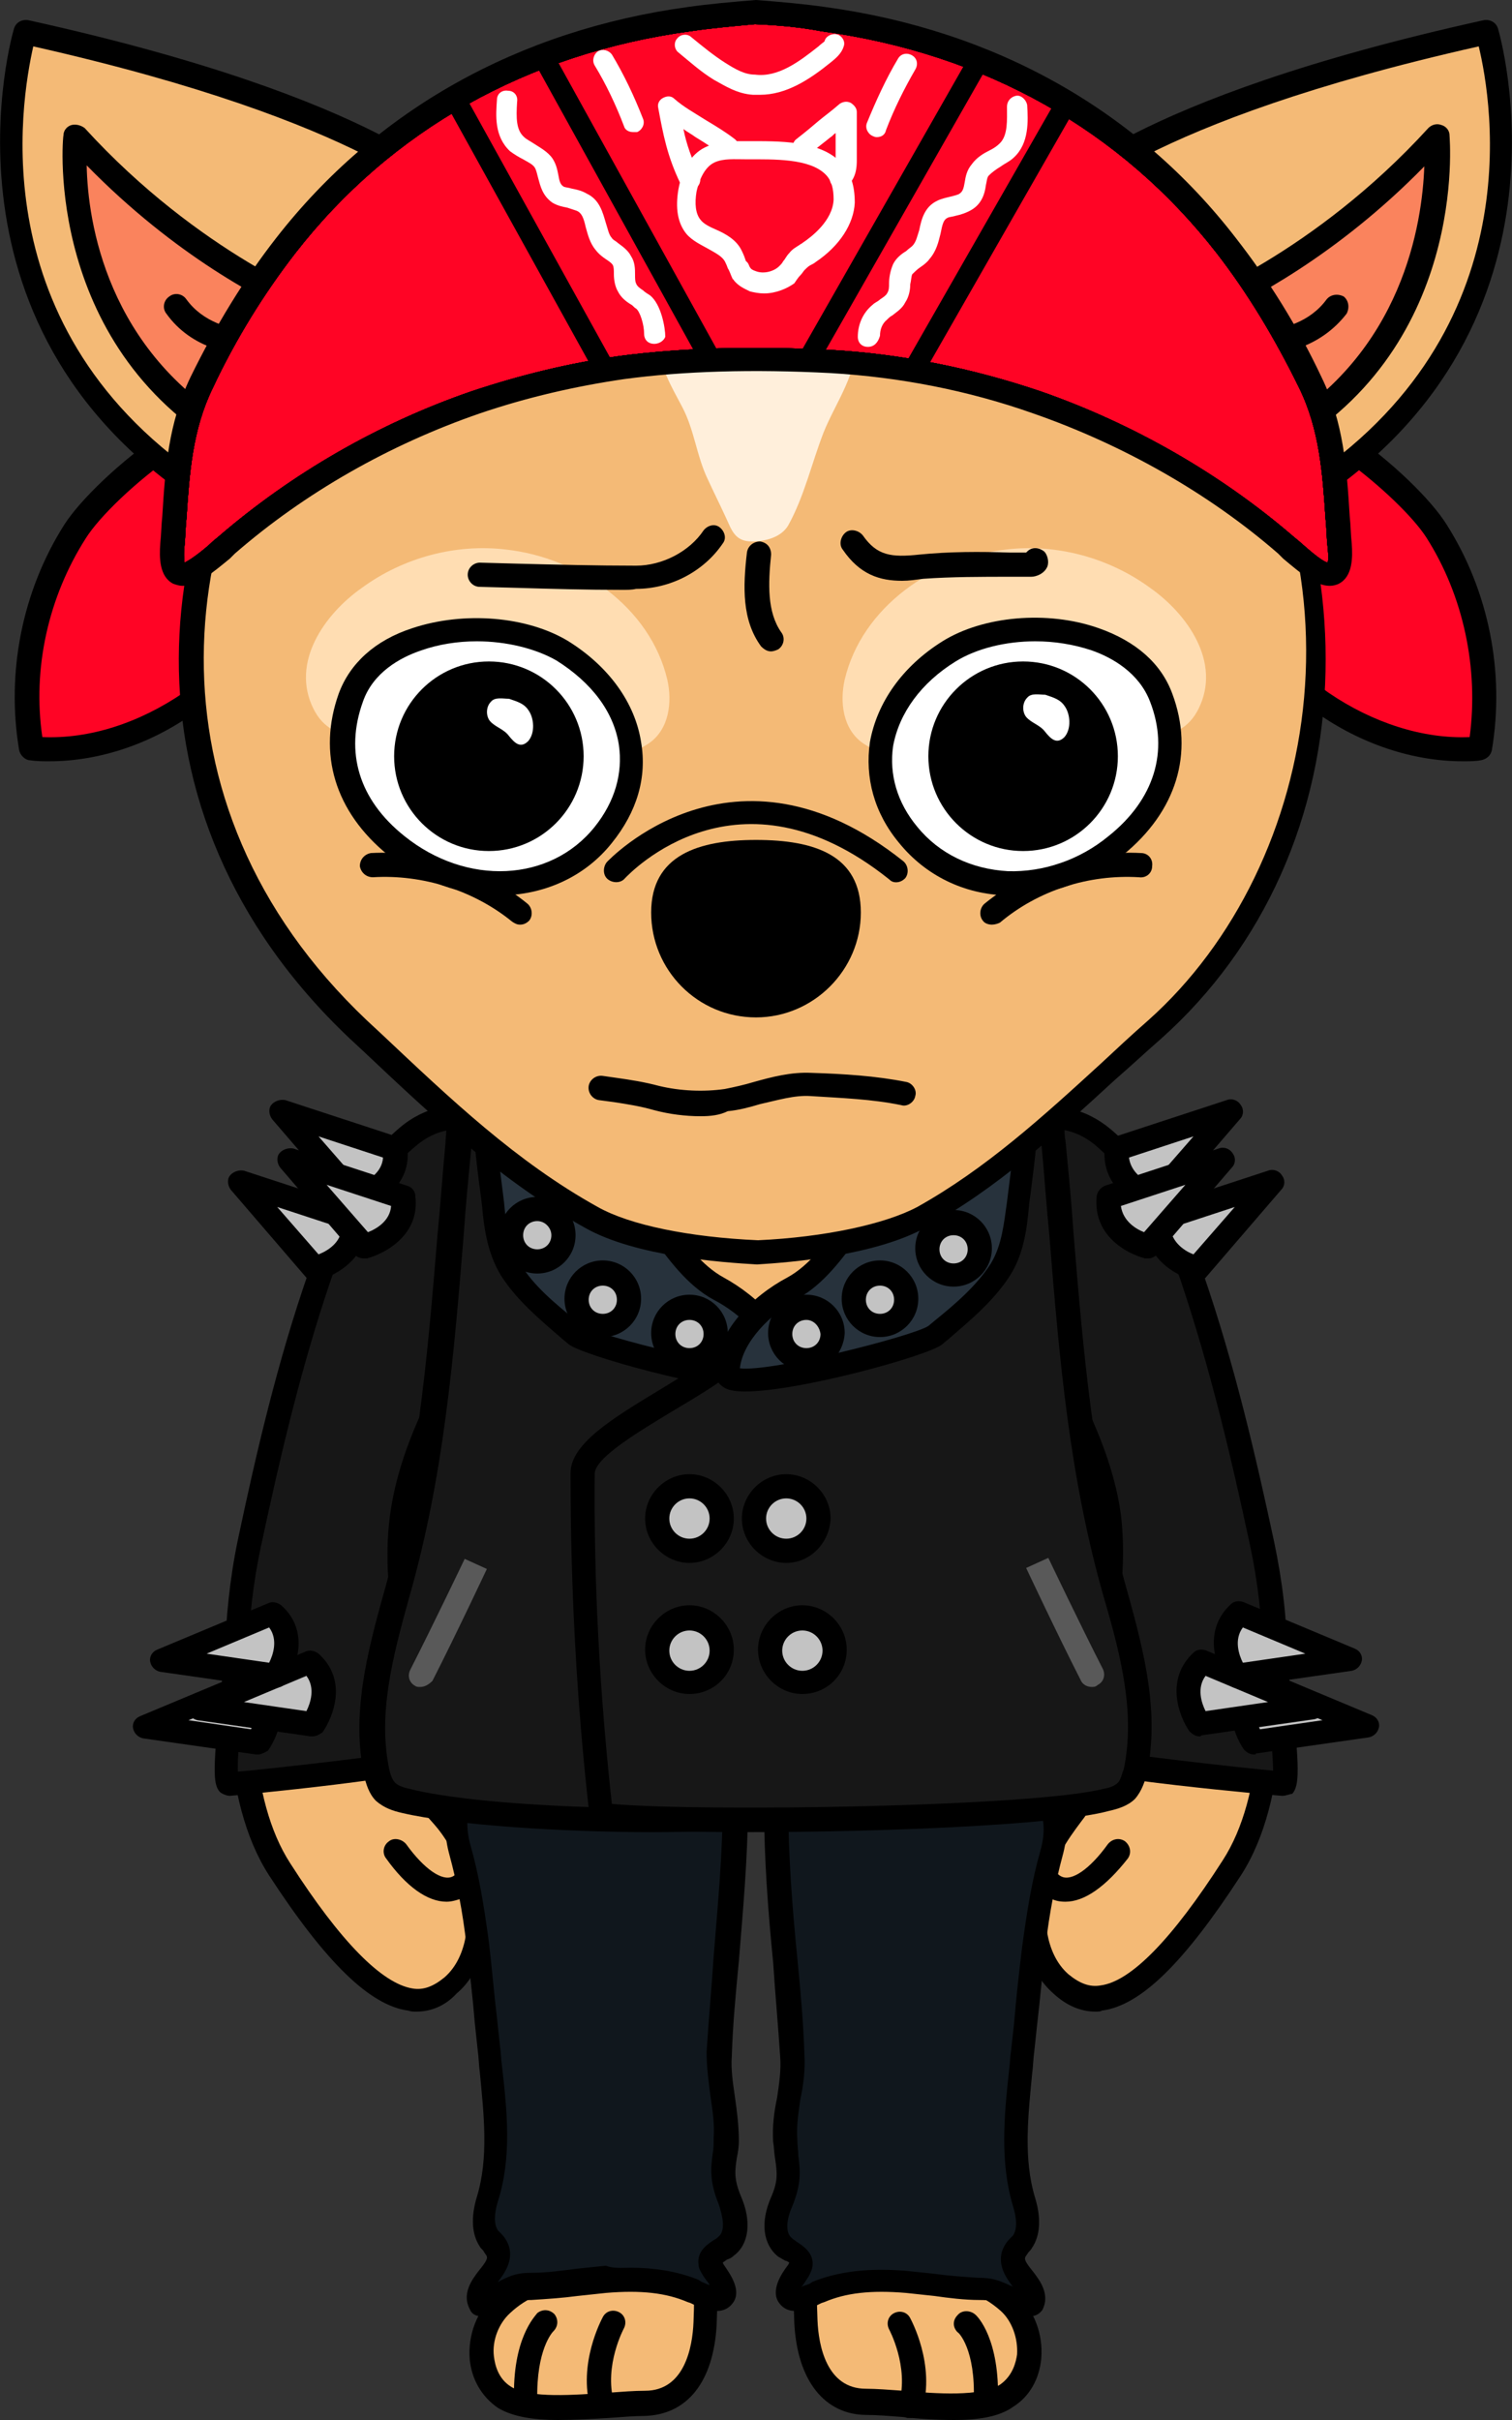 <?xml version="1.0" encoding="utf-8"?>
<!-- Generator: Adobe Illustrator 26.5.0, SVG Export Plug-In . SVG Version: 6.00 Build 0)  -->
<svg version="1.1" id="레이어_1" xmlns="http://www.w3.org/2000/svg" xmlns:xlink="http://www.w3.org/1999/xlink" x="0px"
	 y="0px" viewBox="0 0 150 240" style="enable-background:new 0 0 150 240;" xml:space="preserve">
<rect x="0" y="0" width="150" height="240" fill="#333333" stroke="none"/>
<g>
	<g>
		<path style="fill:#F4BA76;" d="M29.3,135.8c0,0-11,34.9-1.5,49.6c9.5,14.7,14,14.1,17,11.5c2.7-2.4,3-6.5,2.6-9.8
			c-0.4-3.6-2.9-6.5-5.4-9.1c-1.2-1.3-3-2.3-3.8-3.8c-0.3-0.7-0.5-1.4-0.7-2.1c-1.3-7,0.1-14.6,1-21.7c0.6-4.9,1.1-9.9,1.7-14.8
			L29.3,135.8z"/>
		<path d="M41.3,199.5c-0.3,0-0.5,0-0.8-0.1c-3.8-0.5-8.2-4.8-13.8-13.4c-9.7-15,0.9-49.2,1.4-50.6c0.2-0.5,0.6-0.8,1.1-0.8
			l10.9-0.3c0.3,0,0.7,0.1,0.9,0.4c0.2,0.3,0.3,0.6,0.3,0.9c-0.5,4.9-1.1,9.9-1.7,14.8c-0.1,1.2-0.3,2.5-0.5,3.7
			c-0.8,5.9-1.5,12-0.5,17.6c0.1,0.7,0.3,1.3,0.5,1.8c0.4,0.8,1.2,1.4,2,2.2c0.5,0.5,1.1,0.9,1.5,1.4c2.7,3,5.3,5.9,5.7,9.8
			c0.5,4.9-0.5,8.7-3,10.8C44.2,198.9,42.8,199.5,41.3,199.5z M30.2,137c-1.5,5.3-9.7,35-1.4,47.8c5,7.8,9.1,11.9,12.1,12.4
			c1.1,0.2,2.1-0.2,3.2-1.1c2.4-2.1,2.5-5.9,2.2-8.8c-0.3-3.2-2.5-5.7-5.1-8.4c-0.4-0.4-0.9-0.8-1.3-1.2c-1-0.8-2-1.7-2.6-2.9
			c-0.3-0.7-0.6-1.4-0.8-2.4c-1.1-6-0.3-12.3,0.5-18.4c0.2-1.2,0.3-2.5,0.5-3.7c0.5-4.5,1-9,1.5-13.4L30.2,137z"/>
	</g>
	<g>
		<g>
			<path style="fill:#171717;" d="M54.9,119.3c0.8,3.6-0.1,4.6-2.8,7c-3.1,2.8-5.3,6.6-7.2,10.3c-2.3,4.3-4.3,8.9-4.9,13.7
				c-1,8,1.7,16.3,3.4,24c0.1,0.4-18.9,2.5-20.5,2.5c-1,0,0.7-11.2,0.7-12.5c0.1-3.8,0.5-7.7,1.3-11.4c1.9-8.9,4-17.8,7-26.4
				c1.8-5.3,4.5-10.2,8.8-13.8c5.5-4.6,12.7-0.3,14.2,5.8C54.8,118.8,54.8,119,54.9,119.3z"/>
			<path d="M22.8,178.1c-0.3,0-0.8-0.2-1-0.4c-0.7-0.8-0.7-2.3,0.2-10.7c0.1-1.3,0.3-2.2,0.3-2.6c0.1-3.9,0.5-7.9,1.3-11.7
				c1.8-8.5,3.9-17.6,7-26.5c2.2-6.3,5.1-11,9.1-14.4c2.5-2.1,5.6-2.7,8.6-1.8c3.6,1.2,6.6,4.4,7.5,8.2l0.2,0.7l0,0
				c0.9,4.2-0.3,5.5-3.2,8.1c-3,2.7-5.2,6.6-6.9,10c-2.1,4.1-4.2,8.6-4.8,13.3c-0.8,6.3,0.8,12.8,2.3,19.1c0.4,1.5,0.7,3,1,4.5
				c0.1,0.3,0,0.7-0.2,1C43.3,176.2,23,178.1,22.8,178.1L22.8,178.1z M45.5,112c-1.3,0-2.8,0.4-4.3,1.7c-3.7,3.1-6.4,7.4-8.4,13.3
				c-3,8.8-5.1,17.9-6.9,26.3c-0.8,3.7-1.2,7.4-1.3,11.2c0,0.4-0.1,1.2-0.3,2.8c-0.2,2.1-0.8,6.6-0.7,8.4c3.5-0.3,14.8-1.6,18.2-2.2
				c-0.3-1.1-0.5-2.2-0.8-3.3c-1.6-6.5-3.2-13.3-2.3-20c0.7-5.1,2.8-9.8,5.1-14.1c1.9-3.6,4.1-7.7,7.4-10.7c2.5-2.3,3.1-2.8,2.5-5.9
				l-0.2-0.7c-0.8-3-3.2-5.7-6-6.5C47,112.1,46.3,112,45.5,112z"/>
		</g>
		<g>
			<path style="fill:#C3C3C3;" d="M39.2,113.9l-11.3-3.7l7.4,8.6C35.3,118.8,39.6,117.8,39.2,113.9z"/>
			<path d="M35.3,120c-0.3,0-0.7-0.1-0.9-0.4L27,111c-0.3-0.4-0.4-1-0.1-1.4s0.9-0.6,1.4-0.5l11.3,3.7c0.4,0.1,0.8,0.5,0.8,1
				c0.5,3.8-2.9,5.7-4.8,6.2C35.5,120,35.4,120,35.3,120z M31.6,112.7l4.1,4.7c0.8-0.3,2.2-1.1,2.3-2.6L31.6,112.7z"/>
		</g>
		<g>
			<path style="fill:#C3C3C3;" d="M35.1,121l-11.3-3.7l7.4,8.6C31.2,125.9,35.5,124.8,35.1,121z"/>
			<path d="M31.2,127c-0.3,0-0.7-0.1-0.9-0.4l-7.4-8.6c-0.3-0.4-0.4-1-0.1-1.4s0.9-0.6,1.4-0.5l11.3,3.7c0.4,0.1,0.8,0.5,0.8,1
				c0.5,3.8-2.9,5.7-4.8,6.2C31.4,127,31.3,127,31.2,127z M27.5,119.7l4.1,4.7c0.8-0.3,2.2-1.1,2.3-2.6L27.5,119.7z"/>
		</g>
		<g>
			<path style="fill:#C3C3C3;" d="M25.3,166.6l-11,4.6l11.2,1.6C25.6,172.8,28.1,169.2,25.3,166.6z"/>
			<path d="M25.6,174c-0.1,0-0.1,0-0.2,0l-11.2-1.6c-0.5-0.1-0.9-0.5-1-1s0.2-1,0.7-1.2l11-4.6c0.4-0.2,0.9-0.1,1.3,0.2
				c2.9,2.6,1.5,6.2,0.4,7.8C26.3,173.8,25.9,174,25.6,174z M18.7,170.6l6.2,0.9c0.4-0.8,0.9-2.3,0-3.5L18.7,170.6z"/>
		</g>
		<g>
			<path style="fill:#C3C3C3;" d="M30.7,164.8l-11,4.6L31,171C31,171,33.6,167.4,30.7,164.8z"/>
			<path d="M31,172.2c-0.1,0-0.1,0-0.2,0l-11.2-1.6c-0.5-0.1-0.9-0.5-1-1s0.2-1,0.7-1.2l11-4.6c0.4-0.2,0.9-0.1,1.3,0.2
				c2.9,2.6,1.5,6.2,0.4,7.8C31.7,172,31.4,172.2,31,172.2z M24.2,168.8l6.2,0.9c0.4-0.8,0.9-2.3,0-3.5L24.2,168.8z"/>
		</g>
		<g>
			<path style="fill:#C3C3C3;" d="M27.1,160l-11,4.6l11.2,1.6C27.3,166.2,29.9,162.6,27.1,160z"/>
			<path d="M27.3,167.4c-0.1,0-0.1,0-0.2,0l-11.2-1.6c-0.5-0.1-0.9-0.5-1-1s0.2-1,0.7-1.2l11-4.6c0.4-0.2,0.9-0.1,1.3,0.2
				c2.9,2.6,1.5,6.2,0.4,7.8C28.1,167.2,27.7,167.4,27.3,167.4z M20.5,164l6.2,0.9c0.4-0.8,0.9-2.3,0-3.5L20.5,164z"/>
		</g>
		<g>
			<path style="fill:#C3C3C3;" d="M40,118.7L28.7,115l7.4,8.6C36.1,123.6,40.5,122.5,40,118.7z"/>
			<path d="M36.1,124.8c-0.3,0-0.7-0.1-0.9-0.4l-7.4-8.6c-0.3-0.4-0.4-1-0.1-1.4s0.9-0.6,1.4-0.5l11.3,3.7c0.4,0.1,0.8,0.5,0.8,1
				c0.5,3.8-2.9,5.7-4.8,6.2C36.3,124.8,36.2,124.8,36.1,124.8z M32.4,117.5l4.1,4.7c0.8-0.3,2.2-1.1,2.3-2.6L32.4,117.5z"/>
		</g>
	</g>
	<path d="M44.3,188.6c-1.9,0-4-1.5-6-4.3c-0.4-0.5-0.3-1.3,0.3-1.7c0.5-0.4,1.3-0.2,1.7,0.3c1.8,2.5,3.6,3.7,4.6,3.2
		c0.4-0.2,0.4-0.4,0.5-0.6c0.3-1.3-1.9-4.1-2.8-5.3l-0.2-0.3c-0.4-0.5-0.3-1.3,0.2-1.7s1.3-0.3,1.7,0.2l0.2,0.3
		c1.9,2.5,3.7,5,3.3,7.3c-0.2,0.9-0.8,1.7-1.7,2.2C45.4,188.4,44.9,188.6,44.3,188.6z"/>
</g>
<g>
	<g>
		<path style="fill:#F4BA76;" d="M120.7,135.8c0,0,11,34.9,1.5,49.6c-9.5,14.7-14,14.1-17,11.5c-2.7-2.4-3-6.5-2.6-9.8
			c0.4-3.6,2.9-6.5,5.4-9.1c1.2-1.3,3-2.3,3.8-3.8c0.3-0.7,0.5-1.4,0.7-2.1c1.3-7-0.1-14.6-1-21.7c-0.6-4.9-1.1-9.9-1.7-14.8
			L120.7,135.8z"/>
		<path d="M108.7,199.5c-1.5,0-2.9-0.6-4.2-1.8c-2.5-2.2-3.5-5.9-3-10.8c0.4-3.9,2.9-6.8,5.7-9.8c0.5-0.5,1-0.9,1.5-1.4
			c0.8-0.7,1.6-1.4,2-2.2c0.2-0.5,0.4-1,0.5-1.8c1-5.6,0.3-11.7-0.5-17.6c-0.2-1.3-0.3-2.5-0.5-3.7c-0.6-4.9-1.1-9.9-1.7-14.8
			c0-0.3,0.1-0.7,0.3-0.9c0.2-0.3,0.6-0.4,0.9-0.4l10.9,0.3c0.5,0,1,0.3,1.1,0.8c0.5,1.4,11.1,35.6,1.4,50.6
			c-5.6,8.6-9.9,12.9-13.8,13.4C109.2,199.5,108.9,199.5,108.7,199.5z M111.1,136.7c0.5,4.5,1,9,1.5,13.4c0.1,1.2,0.3,2.5,0.5,3.7
			c0.8,6.1,1.6,12.3,0.5,18.3c-0.2,1-0.4,1.7-0.8,2.4c-0.6,1.2-1.6,2.1-2.6,2.9c-0.5,0.4-0.9,0.8-1.3,1.2c-2.6,2.8-4.7,5.3-5.1,8.4
			c-0.3,2.9-0.2,6.7,2.2,8.8c1.1,0.9,2.1,1.3,3.2,1.1c3-0.4,7.1-4.6,12.1-12.4c8.3-12.8,0.1-42.5-1.4-47.8L111.1,136.7z"/>
	</g>
	<g>
		<g>
			<path style="fill:#171717;" d="M95.1,119.3c-0.8,3.6,0.1,4.6,2.8,7c3.1,2.8,5.3,6.6,7.2,10.3c2.3,4.3,4.3,8.9,4.9,13.7
				c1,8-1.7,16.3-3.4,24c-0.1,0.4,18.9,2.5,20.5,2.5c1,0-0.7-11.2-0.7-12.5c-0.1-3.8-0.5-7.7-1.3-11.4c-1.9-8.9-4-17.8-7-26.4
				c-1.8-5.3-4.5-10.2-8.8-13.8c-5.5-4.6-12.7-0.3-14.2,5.8C95.2,118.8,95.2,119,95.1,119.3z"/>
			<path d="M127.2,178.1L127.2,178.1c-0.2,0-20.5-1.8-21.5-3c-0.2-0.3-0.3-0.7-0.2-1c0.3-1.5,0.7-3,1-4.5c1.5-6.3,3.1-12.8,2.3-19.1
				c-0.6-4.8-2.7-9.2-4.8-13.3c-1.8-3.4-3.9-7.3-6.9-10c-2.9-2.6-4.1-3.9-3.2-8.1l0,0l0.2-0.7c1-3.8,3.9-7.1,7.5-8.2
				c3-1,6.1-0.3,8.6,1.8c4,3.4,7,8.1,9.2,14.4c3.1,9,5.2,18.1,7,26.5c0.8,3.8,1.3,7.7,1.3,11.7c0,0.3,0.1,1.3,0.3,2.6
				c1,8.3,0.9,9.9,0.2,10.7C128,177.9,127.6,178.1,127.2,178.1z M108.1,173.4c3.5,0.6,14.8,1.9,18.2,2.2c0-1.8-0.5-6.3-0.7-8.4
				c-0.2-1.6-0.3-2.4-0.3-2.8c-0.1-3.8-0.5-7.5-1.3-11.2c-1.8-8.4-3.9-17.4-6.9-26.3c-2-5.9-4.8-10.2-8.4-13.3
				c-2.4-2-4.8-1.8-6.3-1.3c-2.8,0.9-5.2,3.5-6,6.5l-0.2,0.7c-0.7,3-0.1,3.6,2.5,5.9c3.3,3,5.6,7.1,7.4,10.7c2.2,4.3,4.4,9,5.1,14.1
				c0.8,6.7-0.8,13.4-2.3,20C108.6,171.2,108.4,172.3,108.1,173.4z"/>
		</g>
		<g>
			<path style="fill:#C3C3C3;" d="M110.8,113.9l11.3-3.7l-7.4,8.6C114.7,118.8,110.4,117.8,110.8,113.9z"/>
			<path d="M114.7,120c-0.1,0-0.2,0-0.3,0c-1.9-0.5-5.2-2.3-4.8-6.2c0.1-0.5,0.4-0.8,0.8-1l11.3-3.7c0.5-0.2,1.1,0,1.4,0.5
				c0.3,0.4,0.3,1-0.1,1.4l-7.4,8.6C115.4,119.9,115.1,120,114.7,120z M112,114.8c0.2,1.5,1.5,2.3,2.3,2.6l4.1-4.7L112,114.8z"/>
		</g>
		<g>
			<path style="fill:#C3C3C3;" d="M114.9,121l11.3-3.7l-7.4,8.6C118.8,125.9,114.5,124.8,114.9,121z"/>
			<path d="M118.8,127c-0.1,0-0.2,0-0.3,0c-1.9-0.5-5.2-2.3-4.8-6.2c0.1-0.5,0.4-0.8,0.8-1l11.3-3.7c0.5-0.2,1.1,0,1.4,0.5
				c0.3,0.4,0.3,1-0.1,1.4l-7.4,8.6C119.5,126.9,119.1,127,118.8,127z M116.1,121.8c0.2,1.5,1.5,2.3,2.3,2.6l4.1-4.7L116.1,121.8z"
				/>
		</g>
		<g>
			<path style="fill:#C3C3C3;" d="M124.7,166.6l11,4.6l-11.2,1.6C124.4,172.8,121.9,169.2,124.7,166.6z"/>
			<path d="M124.4,174c-0.4,0-0.7-0.2-1-0.5c-1.1-1.6-2.4-5.2,0.4-7.8c0.3-0.3,0.8-0.4,1.3-0.2l11,4.6c0.5,0.2,0.8,0.7,0.7,1.2
				s-0.5,0.9-1,1l-11.2,1.6C124.6,174,124.5,174,124.4,174z M125,168c-0.9,1.3-0.4,2.7,0,3.5l6.2-0.9L125,168z"/>
		</g>
		<g>
			<path style="fill:#C3C3C3;" d="M119.3,164.8l11,4.6L119,171C119,171,116.4,167.4,119.3,164.8z"/>
			<path d="M119,172.2c-0.4,0-0.7-0.2-1-0.5c-1.1-1.6-2.4-5.2,0.4-7.8c0.3-0.3,0.8-0.4,1.3-0.2l11,4.6c0.5,0.2,0.8,0.7,0.7,1.2
				s-0.5,0.9-1,1l-11.2,1.6C119.1,172.2,119.1,172.2,119,172.2z M119.6,166.2c-0.9,1.2-0.4,2.7,0,3.5l6.2-0.9L119.6,166.2z"/>
		</g>
		<g>
			<path style="fill:#C3C3C3;" d="M122.9,160l11,4.6l-11.2,1.6C122.7,166.2,120.1,162.6,122.9,160z"/>
			<path d="M122.7,167.4c-0.4,0-0.7-0.2-1-0.5c-1.1-1.6-2.4-5.2,0.4-7.8c0.3-0.3,0.8-0.4,1.3-0.2l11,4.6c0.5,0.2,0.8,0.7,0.7,1.2
				s-0.5,0.9-1,1l-11.2,1.6C122.8,167.4,122.7,167.4,122.7,167.4z M123.3,161.4c-0.9,1.2-0.4,2.7,0,3.5l6.2-0.9L123.3,161.4z"/>
		</g>
		<g>
			<path style="fill:#C3C3C3;" d="M110,118.7l11.3-3.7l-7.4,8.6C113.9,123.6,109.5,122.5,110,118.7z"/>
			<path d="M113.9,124.8c-0.1,0-0.2,0-0.3,0c-1.9-0.5-5.2-2.3-4.8-6.2c0.1-0.5,0.4-0.8,0.8-1l11.3-3.7c0.5-0.2,1.1,0,1.4,0.5
				c0.3,0.4,0.3,1-0.1,1.4l-7.4,8.6C114.5,124.7,114.2,124.8,113.9,124.8z M111.2,119.6c0.2,1.5,1.5,2.3,2.3,2.6l4.1-4.7
				L111.2,119.6z"/>
		</g>
	</g>
	<path d="M105.7,188.6c-0.6,0-1.1-0.1-1.6-0.4c-0.9-0.5-1.5-1.2-1.7-2.2c-0.5-2.2,1.4-4.8,3.3-7.3l0.2-0.3c0.4-0.5,1.1-0.6,1.7-0.2
		c0.5,0.4,0.6,1.1,0.2,1.7l-0.2,0.3c-0.9,1.2-3.1,4-2.8,5.3c0,0.2,0.1,0.4,0.5,0.6c1,0.5,2.8-0.7,4.6-3.2c0.4-0.5,1.1-0.7,1.7-0.3
		c0.5,0.4,0.7,1.1,0.3,1.7C109.7,187.1,107.6,188.6,105.7,188.6z"/>
</g>
<g>
	<g>
		<g>
			<path style="fill:#F4BA76;" d="M50,190.5c-0.5,4.4-0.8,9.1,1.3,12.9c0.9,1.7,2.3,3.1,3.4,4.8c3.3,5.1,3.2,11.6,3,17.7
				c-2.9-0.3-5.7,0.6-7.9,2.6c-2.5,2.3-3,7.2,0.2,9.3c3,2,10.3,0.5,13.9,0.5c4.4,0,5.8-4.3,6-7.9c0.3-5.9-0.3-12.4-1.4-18.3
				c-0.2-1.1-0.4-2.3-0.8-3.3c-0.6-1.6-1.4-3-2.3-4.5c-1.9-3.1,0.1-7.3,0.5-10.9c0.2-1.9,0.4-4-0.9-5.4c-0.9-0.9-2.2-1.2-3.4-1.4
				c-3.2-0.4-6.4,0-9.4,1.1c-0.7,0.3-1.4,0.6-1.9,1.1S50.1,189.8,50,190.5z"/>
			<path d="M55.3,240c-2.3,0-4.4-0.3-5.9-1.2c-1.6-1.1-2.6-2.8-2.8-4.8c-0.2-2.4,0.7-4.8,2.4-6.3c2.2-1.9,4.8-3,7.5-3
				c0.2-6.1,0-11.5-2.9-15.8c-0.4-0.7-0.9-1.3-1.4-1.9c-0.7-0.9-1.4-1.9-2-2.9c-2.4-4.3-1.9-9.5-1.4-13.6l0,0c0-0.1,0-0.2,0-0.4
				c-0.1-0.5-0.1-1.2,0.6-2c0.7-0.7,1.6-1.1,2.4-1.4c3.2-1.2,6.6-1.6,10-1.2c1.2,0.1,3,0.5,4.1,1.7c1.7,1.8,1.4,4.4,1.2,6.3
				c-0.1,1.1-0.4,2.3-0.6,3.4c-0.6,2.6-1.1,5,0,6.8c0.9,1.4,1.8,3,2.4,4.7c0.4,1.2,0.6,2.4,0.8,3.5c0.8,4.6,1.7,11.6,1.4,18.6
				c-0.3,5.7-2.9,9-7.2,9.1c-0.9,0-2.2,0.1-3.5,0.2C58.8,239.9,57,240,55.3,240z M56.6,227c-2.2,0-4.3,0.8-6,2.4
				c-1.1,1-1.8,2.7-1.6,4.3c0.1,0.8,0.4,2.2,1.7,3c1.9,1.2,6.3,0.8,9.6,0.6c1.4-0.1,2.6-0.2,3.7-0.2c3.9,0,4.7-4.3,4.8-6.8
				c0.3-6.8-0.6-13.5-1.4-18c-0.2-1-0.4-2.1-0.8-3.1c-0.5-1.5-1.4-2.9-2.2-4.2c-1.6-2.6-0.9-5.8-0.3-8.5c0.3-1.1,0.5-2.2,0.6-3.1
				c0.2-1.9,0.3-3.5-0.6-4.4c-0.7-0.7-1.9-0.9-2.7-1c-3-0.4-6,0-8.8,1.1c-0.6,0.2-1.1,0.5-1.5,0.8c0.1,0.3,0.1,0.6,0.1,0.9
				c-0.5,4.7-0.7,8.8,1.1,12.2c0.5,0.9,1.1,1.7,1.8,2.6c0.5,0.7,1.1,1.4,1.5,2.1c3.4,5.2,3.5,11.4,3.2,18.4c0,0.3-0.2,0.6-0.4,0.9
				c-0.3,0.2-0.6,0.3-0.9,0.3C57.3,227.1,56.9,227,56.6,227z"/>
		</g>
		<path d="M52.2,239.3c-0.6,0-1.2-0.5-1.2-1.2c-0.2-6.2,2.1-8.4,2.3-8.7c0.5-0.4,1.2-0.4,1.7,0.1c0.4,0.5,0.4,1.2-0.1,1.7
			c-0.1,0.1-1.7,1.8-1.6,6.8C53.4,238.8,52.9,239.3,52.2,239.3L52.2,239.3z"/>
		<path d="M59.7,239.8c-0.5,0-1-0.3-1.1-0.9c-1.3-4.5,1.1-8.9,1.2-9.1c0.3-0.6,1-0.8,1.6-0.5s0.8,1,0.5,1.6c0,0-2,3.7-1,7.3
			c0.2,0.6-0.2,1.3-0.8,1.5C59.9,239.8,59.8,239.8,59.7,239.8z"/>
	</g>
	<g>
		<path style="fill:#10171D;" d="M47.4,192.9c0.4,3.4,0.7,6.9,1,10.3c0.5,4.9,1.4,10.2-0.1,14.9c-0.4,1.3-0.6,2.8,0.1,3.9
			c0.3,0.5,0.7,0.8,0.9,1.3c0.5,1.8-2.6,3.4-1.7,5c0.2,0.3,2.3-0.8,2.6-1c1-0.5,1.4-0.6,2.6-0.7c2.4-0.1,4.9-0.5,7.3-0.6
			c2.9-0.2,6-0.1,8.7,1c0.6,0.2,2.4,1.3,3,0.5c0.5-0.6-0.8-2.3-1.1-2.7c-0.1-0.2-0.2-0.4-0.3-0.6c-0.1-0.8,0.9-1.2,1.6-1.7
			c1.3-1,1-3,0.3-4.5c-1.1-2.6-0.5-3.6-0.4-6c0.1-2.8-0.9-5.6-0.7-8.5c0.5-8.3,1.7-16.4,1.6-24.8c0-0.5,0-1.1-0.3-1.5
			s-0.8-0.5-1.3-0.6c-5.9-1.2-11.8-1.8-17.8-1.9c-5.7-0.1-9.5,3-7.9,8.8C46.5,186.7,47,189.8,47.4,192.9z"/>
		<path d="M47.7,229.7c-0.5,0-0.9-0.2-1.1-0.7c-0.8-1.5,0.2-2.9,0.9-3.8c0.4-0.5,0.9-1.1,0.8-1.4c0-0.1-0.2-0.3-0.3-0.5
			s-0.3-0.3-0.4-0.5c-0.8-1.2-0.9-2.9-0.3-4.9c1.2-3.9,0.7-8.2,0.3-12.4c-0.1-0.7-0.1-1.4-0.2-2.1l-0.3-2.8c-0.2-2.5-0.5-5-0.8-7.5
			l0,0c-0.4-3.6-1-6.5-1.7-9.1c-1-3.6,0-5.9,1-7.2c1.6-2.1,4.5-3.2,8.1-3.1c6,0.1,12.1,0.8,18,2c0.5,0.1,1.4,0.3,2,1.1
			c0.5,0.7,0.5,1.6,0.5,2.2c0,5.2-0.5,10.5-0.9,15.5c-0.3,3.1-0.6,6.2-0.7,9.4c-0.1,1.3,0.1,2.6,0.3,4c0.2,1.4,0.4,2.9,0.4,4.4
			c0,0.7-0.1,1.2-0.2,1.7c-0.2,1.3-0.3,2.1,0.4,3.8c1.1,2.5,0.8,4.8-0.7,5.9c-0.2,0.2-0.4,0.3-0.7,0.4c-0.1,0.1-0.3,0.2-0.4,0.3
			l0.1,0.2c0.7,1,1.8,2.6,0.9,3.8c-1.1,1.5-3.2,0.5-4.2,0l-0.3-0.1c-2.1-0.9-4.6-1.2-8.1-0.9c-0.9,0.1-1.9,0.2-2.8,0.3
			c-1.5,0.2-3,0.3-4.6,0.4c-1.1,0-1.3,0.1-2.1,0.5C49.5,229.2,48.5,229.7,47.7,229.7z M62.6,224.9c2.1,0,4.5,0.3,6.7,1.2l0.3,0.2
			c0.3,0.1,0.6,0.3,0.8,0.3c-0.1-0.2-0.3-0.4-0.5-0.7l-0.2-0.3c-0.1-0.2-0.4-0.6-0.4-1c-0.2-1.4,1-2.1,1.6-2.5
			c0.2-0.1,0.3-0.2,0.4-0.3c0.7-0.6,0.4-2,0-3.2c-0.9-2.2-0.8-3.5-0.6-5c0.1-0.5,0.1-1,0.1-1.6c0.1-1.3-0.1-2.6-0.3-4
			c-0.2-1.5-0.4-3-0.4-4.5c0.2-3.2,0.5-6.4,0.7-9.5c0.4-5,0.9-10.1,0.9-15.3c0-0.2,0-0.6-0.1-0.8c0,0-0.2-0.1-0.6-0.2
			c-5.8-1.1-11.7-1.8-17.6-1.9c-2.7,0-5,0.7-6.1,2.2c-1,1.2-1.2,3-0.6,5.1c0.8,2.8,1.3,5.8,1.8,9.5c0.3,2.5,0.5,5,0.8,7.5l0.3,2.8
			c0.1,0.7,0.1,1.3,0.2,2c0.5,4.4,1,9-0.4,13.4c-0.4,1.3-0.4,2.3,0,2.9c0.1,0.1,0.2,0.2,0.3,0.3c0.3,0.3,0.6,0.7,0.8,1.3
			c0.4,1.4-0.4,2.6-1.1,3.5c0.1,0,0.2-0.1,0.2-0.1c1.2-0.6,1.8-0.8,3.2-0.8s2.9-0.2,4.4-0.4c1-0.1,1.9-0.2,2.9-0.3
			C60.9,225,61.7,224.9,62.6,224.9z"/>
	</g>
</g>
<g>
	<g>
		<g>
			<path style="fill:#F4BA76;" d="M100,190.5c0.5,4.4,0.8,9.1-1.3,12.9c-0.9,1.7-2.3,3.1-3.4,4.8c-3.3,5.1-3.2,11.6-3,17.7
				c2.9-0.3,5.7,0.6,7.9,2.6c2.5,2.3,3,7.2-0.2,9.3c-3,2-10.3,0.5-13.9,0.5c-4.4,0-5.8-4.3-6-7.9c-0.3-5.9,0.3-12.4,1.4-18.3
				c0.2-1.1,0.4-2.3,0.8-3.3c0.6-1.6,1.4-3,2.3-4.5c1.9-3.1-0.1-7.3-0.5-10.9c-0.2-1.9-0.4-4,0.9-5.4c0.9-0.9,2.2-1.2,3.4-1.4
				c3.2-0.4,6.4,0,9.4,1.1c0.7,0.3,1.4,0.6,1.9,1.1S99.9,189.8,100,190.5z"/>
			<path d="M94.7,240c-1.7,0-3.5-0.1-5.2-0.3c-1.3-0.1-2.5-0.2-3.5-0.2c-4.2,0-6.9-3.4-7.2-9.1c-0.3-7,0.6-14,1.4-18.6
				c0.2-1.1,0.4-2.3,0.8-3.5c0.6-1.7,1.5-3.2,2.4-4.7c1.1-1.8,0.5-4.2,0-6.8c-0.3-1.1-0.5-2.3-0.6-3.4c-0.2-1.9-0.5-4.5,1.2-6.3
				c1.2-1.3,2.9-1.6,4.1-1.7c3.4-0.4,6.8,0,10,1.2c0.8,0.3,1.7,0.7,2.4,1.4c0.7,0.8,0.7,1.5,0.6,2c0,0.2,0,0.3,0,0.4l0,0
				c0.5,5.1,0.8,9.6-1.4,13.6c-0.6,1.1-1.3,2-2,2.9c-0.5,0.6-1,1.3-1.4,1.9c-2.8,4.3-3,9.7-2.9,15.8c2.7,0,5.4,1,7.5,3
				c1.7,1.5,2.6,3.9,2.4,6.3c-0.2,2.1-1.2,3.8-2.8,4.8C99.1,239.7,97,240,94.7,240z M90.7,187.7c-0.7,0-1.5,0-2.2,0.1
				c-0.8,0.1-2,0.3-2.7,1c-0.9,0.9-0.8,2.6-0.6,4.4c0.1,1,0.3,2,0.6,3.1c0.6,2.8,1.3,5.9-0.3,8.5c-0.8,1.4-1.7,2.8-2.2,4.2
				c-0.4,1-0.6,2.1-0.8,3.1c-0.8,4.5-1.7,11.3-1.4,18c0.1,2.5,0.9,6.8,4.8,6.8c1,0,2.3,0.1,3.7,0.2c3.3,0.3,7.7,0.6,9.6-0.6
				c1.3-0.9,1.6-2.3,1.7-3c0.1-1.6-0.5-3.3-1.6-4.3c-2-1.8-4.5-2.6-7-2.3c-0.3,0-0.7-0.1-0.9-0.3c-0.3-0.2-0.4-0.5-0.4-0.9
				c-0.3-7-0.2-13.2,3.2-18.4c0.5-0.7,1-1.4,1.5-2.1c0.7-0.9,1.3-1.7,1.8-2.6c1.9-3.4,1.6-7.5,1.1-12.2c0-0.4,0-0.7,0-0.9
				c-0.3-0.4-0.9-0.7-1.4-0.9C95.2,188.1,93,187.7,90.7,187.7z"/>
		</g>
		<path d="M97.8,239.3L97.8,239.3c-0.7,0-1.2-0.6-1.2-1.2c0.2-5.1-1.5-6.8-1.6-6.8c-0.5-0.5-0.5-1.2,0-1.7c0.4-0.5,1.2-0.5,1.7-0.1
			c0.3,0.2,2.5,2.5,2.3,8.7C99,238.8,98.5,239.3,97.8,239.3z"/>
		<path d="M90.3,239.8c-0.1,0-0.2,0-0.3,0c-0.6-0.2-1-0.8-0.8-1.5c1-3.6-1-7.3-1-7.3c-0.3-0.6-0.1-1.3,0.5-1.6s1.3-0.1,1.6,0.5
			c0.1,0.2,2.5,4.6,1.2,9.1C91.3,239.4,90.8,239.8,90.3,239.8z"/>
	</g>
	<g>
		<path style="fill:#10171D;" d="M102.6,192.9c-0.4,3.4-0.7,6.9-1,10.3c-0.5,4.9-1.4,10.2,0.1,14.9c0.4,1.3,0.6,2.8-0.1,3.9
			c-0.3,0.5-0.7,0.8-0.9,1.3c-0.5,1.8,2.6,3.4,1.7,5c-0.2,0.3-2.3-0.8-2.6-1c-1-0.5-1.4-0.6-2.6-0.7c-2.4-0.1-4.9-0.5-7.3-0.6
			c-2.9-0.2-6-0.1-8.7,1c-0.6,0.2-2.4,1.3-3,0.5c-0.5-0.6,0.8-2.3,1.1-2.7c0.1-0.2,0.2-0.4,0.3-0.6c0.1-0.8-0.9-1.2-1.6-1.7
			c-1.3-1-1-3-0.3-4.5c1.1-2.6,0.5-3.6,0.4-6c-0.1-2.8,0.9-5.6,0.7-8.5c-0.5-8.3-1.7-16.4-1.6-24.8c0-0.5,0-1.1,0.3-1.5
			s0.8-0.5,1.3-0.6c5.9-1.2,11.8-1.8,17.8-1.9c5.7-0.1,9.5,3,7.9,8.8C103.5,186.7,103,189.8,102.6,192.9z"/>
		<path d="M102.3,229.7c-0.8,0-2-0.6-3-1.1c-0.8-0.4-1.1-0.5-2.1-0.5c-1.5,0-3.1-0.2-4.5-0.4c-0.9-0.1-1.9-0.2-2.8-0.3
			c-3.5-0.3-6,0-8.1,0.9l-0.3,0.1c-1,0.5-3.1,1.5-4.2,0c-0.9-1.2,0.2-2.9,0.9-3.8l0.1-0.2c-0.1-0.1-0.3-0.2-0.4-0.2
			c-0.2-0.1-0.5-0.3-0.7-0.4c-1.5-1.2-1.8-3.4-0.7-5.9c0.7-1.6,0.6-2.4,0.4-3.8c-0.1-0.5-0.1-1.1-0.2-1.7c-0.1-1.5,0.1-3,0.4-4.4
			c0.2-1.4,0.4-2.7,0.3-4c-0.2-3.1-0.5-6.3-0.7-9.4c-0.5-5-0.9-10.3-0.9-15.5c0-0.5,0-1.4,0.5-2.2c0.6-0.8,1.5-1,2-1.1
			c5.9-1.2,12-1.8,18-2c3.6-0.1,6.4,1,8.1,3.1c1,1.3,2,3.6,1,7.2c-0.7,2.6-1.3,5.6-1.7,9.1l0,0c-0.3,2.5-0.5,5-0.8,7.5l-0.3,2.8
			c-0.1,0.7-0.1,1.4-0.2,2.1c-0.4,4.2-0.9,8.5,0.3,12.4c0.6,2,0.5,3.7-0.3,4.9c-0.1,0.2-0.3,0.4-0.4,0.5c-0.1,0.2-0.3,0.4-0.3,0.5
			c-0.1,0.3,0.4,0.9,0.8,1.4c0.7,0.9,1.7,2.3,0.9,3.8C103.1,229.5,102.7,229.7,102.3,229.7z M96.8,176c-0.1,0-0.2,0-0.3,0
			c-5.9,0.1-11.8,0.8-17.6,1.9c-0.1,0-0.5,0.1-0.6,0.2c0,0.1-0.1,0.3-0.1,0.8c0,5.1,0.4,10.3,0.9,15.3c0.3,3.1,0.6,6.3,0.7,9.5
			c0.1,1.6-0.1,3.1-0.4,4.5c-0.2,1.4-0.4,2.7-0.3,4c0,0.6,0.1,1.1,0.1,1.6c0.2,1.5,0.3,2.8-0.6,5c-0.5,1.1-0.8,2.6,0,3.2
			c0.1,0.1,0.3,0.2,0.4,0.3c0.6,0.4,1.8,1.1,1.6,2.5c-0.1,0.5-0.3,0.8-0.4,1l-0.2,0.3c-0.2,0.3-0.3,0.5-0.5,0.7
			c0.2-0.1,0.5-0.2,0.8-0.3l0.3-0.2c3.2-1.3,6.6-1.3,9.2-1.1c1,0.1,1.9,0.2,2.9,0.3c1.4,0.2,2.9,0.3,4.4,0.4c1.3,0,1.9,0.2,3.2,0.8
			c0.1,0,0.2,0.1,0.2,0.1c-0.7-0.9-1.5-2.1-1.1-3.5c0.2-0.6,0.5-1,0.8-1.3c0.1-0.1,0.2-0.2,0.3-0.3c0.4-0.6,0.4-1.6,0-2.9
			c-1.3-4.3-0.9-8.9-0.4-13.4c0.1-0.7,0.1-1.4,0.2-2l0.3-2.7c0.2-2.5,0.5-5.1,0.8-7.6l0,0c0.5-3.7,1-6.7,1.8-9.5
			c0.6-2.1,0.4-3.8-0.6-5.1C101.5,176.8,99.4,176,96.8,176z"/>
	</g>
</g>
<g>
	<path style="fill:#F4BA76;" d="M107.8,149.5c-0.6-3.1-1.2-6.3-2-9.3c-1.3-5-3.7-9.6-5.4-14.5c-0.7-2-1.3-18.3-3.1-18.3
		c-0.6,0-22.4,0-22.4,0s-21.7,0-22.4,0c-1.8,0-2.4,16.3-3.1,18.3c-1.7,5.1-3.8,10-5.4,15.2c-1.6,5.1-2.1,10.5-3.4,15.7
		c-1.6,6.3-3.4,8.8-2.3,15.3c0.2,1.1,10.9,2.5,11.8,2.7c14.4,2.5,27.6,3.1,42.1,1.1c1.4-0.2,18.8-1.9,19.2-3.8
		c1.1-6.5-0.8-8.7-2.2-14.9C108.8,154.3,108.3,151.9,107.8,149.5z"/>
	<path d="M75.2,177.9c-8,0-16.2-0.8-25.1-2.4c-0.1,0-0.4-0.1-0.8-0.1c-11.1-1.6-11.8-2.4-12-3.5c-0.9-5.1,0-8,1.2-11.6
		c0.4-1.2,0.8-2.6,1.2-4.2c0.5-2.2,1-4.4,1.4-6.5c0.6-3,1.2-6.2,2.1-9.2c0.9-3,2-5.9,3.1-8.8c0.8-2.1,1.6-4.3,2.3-6.4
		c0.2-0.6,0.4-3.2,0.7-5.6c1-10.6,1.6-13.5,3.5-13.5h44.7c2,0,2.5,2.9,3.5,13.5c0.2,2.4,0.5,5,0.7,5.6c0.7,2,1.5,3.9,2.2,5.8
		c1.2,2.8,2.4,5.7,3.1,8.8c0.8,3.2,1.5,6.7,2,9.4l0.1,0.4c0.4,2.3,0.9,4.6,1.4,6.9c0.4,1.8,0.8,3.2,1.2,4.5c1,3.3,1.8,6,1,10.9
		c-0.2,1.4-1.8,2.7-19.1,4.7c-0.6,0.1-0.9,0.1-1.1,0.1C86.7,177.5,81,177.9,75.2,177.9z M39.6,171.1c0.7,0.3,3,1,10,2
		c0.5,0.1,0.8,0.1,0.9,0.1c15.2,2.7,28,3,41.7,1.1c0.2,0,0.6-0.1,1.2-0.1c13.1-1.5,16.3-2.5,17-3c0.6-4.2,0-6.3-1-9.5
		c-0.4-1.3-0.9-2.8-1.3-4.7c-0.5-2.3-1-4.6-1.4-7l-0.1-0.4l0,0c-0.7-3.5-1.3-6.3-2-9.3c-0.7-2.9-1.9-5.7-3-8.5
		c-0.8-1.9-1.6-3.9-2.3-6c-0.3-0.8-0.5-2.7-0.8-6.1c-0.3-3.5-0.9-9.8-1.6-11.4H53.1c-0.7,1.6-1.3,7.9-1.6,11.4
		c-0.3,3.4-0.5,5.3-0.8,6.1c-0.7,2.2-1.5,4.3-2.3,6.5c-1,2.8-2.1,5.7-3,8.6c-0.9,2.9-1.5,6-2,8.9c-0.4,2.2-0.8,4.4-1.4,6.7
		c-0.4,1.6-0.8,3-1.2,4.3C39.7,164.5,38.9,166.8,39.6,171.1z"/>
</g>
<g>
	<g>
		<path style="fill:#171717;" d="M57.2,113.5c0.6,1.9,1,3.8,1.6,5.6c1.4,4.5,15.9,8.6,17.1,13.2c1.1,4.2,1.2,9.4,1.3,13.7
			c0.1,11.3-0.5,22.7-1.9,33.9c-7.6,1-27.6,0.4-35.1-1.4c-0.7-0.2-1.5-0.4-2-0.9s-0.7-1.3-0.9-2c-1.2-5.8,0.3-11.8,2-17.6
			c4.2-14.8,4.7-29.6,6.2-44.8c0.2-1.8-0.1-7.9,1.2-8.7c3.4-2.1,8.7,4.5,9.8,6.9C56.8,112.2,57,112.8,57.2,113.5z"/>
		<path d="M64.7,181.7c-8.9,0-19.7-0.7-24.8-1.9c-0.9-0.2-1.8-0.5-2.6-1.2c-0.7-0.7-1-1.7-1.2-2.6c-1.2-5.9,0.2-11.7,2-18.1
			c3.3-11.7,4.3-23.2,5.3-35.4c0.3-3,0.5-6.1,0.8-9.2c0-0.4,0.1-1.1,0.1-1.8c0.1-4.1,0.2-6.8,1.7-7.7c1-0.6,2.3-0.8,3.6-0.3
			c3.5,1.1,7,5.6,8,7.8c0.3,0.7,0.6,1.4,0.8,2.1l0,0c0.3,1,0.6,2,0.8,2.9s0.5,1.8,0.8,2.7c0.6,1.8,4.5,3.9,7.9,5.8
			c4.4,2.4,8.5,4.7,9.2,7.5c1.1,4.4,1.3,9.8,1.3,14c0.1,11.3-0.6,22.8-1.9,34.1c-0.1,0.5-0.5,1-1,1C72.9,181.5,69,181.7,64.7,181.7z
			 M48.2,105.4c-0.3,0-0.6,0.1-0.8,0.2c-0.4,0.6-0.5,4.4-0.5,5.8c0,0.8,0,1.6-0.1,2c-0.3,3.1-0.6,6.1-0.8,9.1c-1,12.3-2,24-5.4,35.9
			c-1.7,6.1-3.1,11.6-2,17c0.1,0.5,0.3,1.1,0.6,1.4c0.3,0.3,0.9,0.5,1.4,0.6c7,1.8,25.4,2.4,33.7,1.5c1.2-10.9,1.8-21.9,1.7-32.8
			c0-4.1-0.2-9.3-1.2-13.4c-0.5-1.8-4.5-4-8-6c-4.2-2.3-8.2-4.5-9-7.2c-0.3-0.9-0.5-1.9-0.8-2.8c-0.2-0.9-0.5-1.9-0.8-2.8l0,0
			c-0.2-0.6-0.4-1.3-0.7-1.9c-0.7-1.6-3.9-5.7-6.5-6.5C48.7,105.4,48.4,105.4,48.2,105.4z"/>
	</g>
	<g>
		<path style="fill:#27323C;" d="M57.2,132.4c-2.3-1.9-4.8-3.9-6.4-6.5c-1.2-2-1.5-4.3-1.7-6.6c-0.2-2.4-0.6-4.8-0.7-7.2
			c0-0.8,0.3-8,1.3-7.9c2.1,0.2,7.1,2.6,7.7,4.6c1.2,3.7,3.4,7,5.9,10c2.5,2.9,4.7,7.2,8.1,9.1c2.9,1.6,6.5,4.8,6.4,8.5
			C77.8,138.5,58.7,133.7,57.2,132.4z"/>
		<path d="M76.1,138c-5.5,0-18.4-3.6-19.7-4.7l-0.6-0.5c-2.2-1.9-4.5-3.8-6.1-6.3c-1.4-2.3-1.7-4.9-1.9-7.1
			c-0.1-0.8-0.2-1.6-0.3-2.3c-0.2-1.6-0.4-3.3-0.5-4.9c0-0.1,0-7.4,1.5-8.8c0.3-0.3,0.7-0.4,1.1-0.4c2.1,0.2,7.9,2.6,8.7,5.4
			c1,3.1,2.8,6.1,5.7,9.5c0.8,0.9,1.5,2,2.3,3c1.6,2.3,3.3,4.6,5.5,5.8c3.3,1.8,7.2,5.4,7.1,9.6c0,0.6-0.4,1.2-1,1.4
			C77.6,138,76.9,138,76.1,138z M57.9,131.5c1.5,1,15.5,4.5,18.7,4.2c-0.3-2.7-3.1-5.4-5.8-6.8c-2.6-1.4-4.5-4-6.3-6.5
			c-0.7-1-1.4-2-2.2-2.9c-3.1-3.7-5.1-7-6.2-10.4c-0.4-1.1-3.9-3.1-6.1-3.6c-0.4,1.5-0.7,5.6-0.7,6.6c0,1.6,0.2,3.2,0.4,4.7
			c0.1,0.8,0.2,1.6,0.3,2.4c0.2,2.1,0.4,4.3,1.6,6.1c1.3,2.2,3.5,4,5.6,5.7L57.9,131.5z"/>
	</g>
	<path style="fill:#595959;" d="M41.7,167.3c-0.2,0-0.4,0-0.5-0.1c-0.6-0.3-0.8-1-0.5-1.6c2.2-4.3,5.4-11,5.4-11l2.2,1
		c0,0-3.2,6.8-5.4,11.1C42.5,167.1,42.1,167.3,41.7,167.3z"/>
	<g>
		<ellipse style="fill:#C3C3C3;" cx="53.3" cy="122.5" rx="2.6" ry="2.6"/>
		<path d="M53.3,126.3c-2.1,0-3.8-1.7-3.8-3.8c0-2.1,1.7-3.8,3.8-3.8s3.8,1.7,3.8,3.8C57.1,124.6,55.4,126.3,53.3,126.3z
			 M53.3,121.1c-0.8,0-1.4,0.6-1.4,1.4s0.6,1.4,1.4,1.4c0.8,0,1.4-0.6,1.4-1.4C54.7,121.8,54.1,121.1,53.3,121.1z"/>
	</g>
	<g>
		<ellipse style="fill:#C3C3C3;" cx="59.8" cy="128.8" rx="2.6" ry="2.6"/>
		<path d="M59.8,132.6c-2.1,0-3.8-1.7-3.8-3.8c0-2.1,1.7-3.8,3.8-3.8s3.8,1.7,3.8,3.8C63.6,130.9,61.9,132.6,59.8,132.6z
			 M59.8,127.5c-0.8,0-1.4,0.6-1.4,1.4c0,0.8,0.6,1.4,1.4,1.4c0.8,0,1.4-0.6,1.4-1.4S60.6,127.5,59.8,127.5z"/>
	</g>
	<g>
		<ellipse style="fill:#C3C3C3;" cx="68.4" cy="132.2" rx="2.6" ry="2.6"/>
		<path d="M68.4,136c-2.1,0-3.8-1.7-3.8-3.8s1.7-3.8,3.8-3.8c2.1,0,3.8,1.7,3.8,3.8C72.2,134.3,70.5,136,68.4,136z M68.4,130.9
			c-0.8,0-1.4,0.6-1.4,1.4c0,0.8,0.6,1.4,1.4,1.4s1.4-0.6,1.4-1.4S69.2,130.9,68.4,130.9z"/>
	</g>
</g>
<g>
	<g>
		<g>
			<path style="fill:#171717;" d="M92.8,113.5c-0.6,1.9-1,3.8-1.6,5.6c-1.4,4.5-15.9,8.6-17.1,13.2c-1.1,4.2-16.3,9.4-16.3,13.7
				c-0.1,11.3,0.5,22.7,1.9,33.9c7.6,1,42.6,0.4,50.1-1.4c0.7-0.2,1.5-0.4,2-0.9s0.7-1.3,0.9-2c1.2-5.8-0.3-11.8-2-17.6
				c-4.2-14.8-4.7-29.6-6.2-44.8c-0.2-1.8,0.1-7.9-1.2-8.7c-3.4-2.1-8.7,4.5-9.8,6.9C93.2,112.2,93,112.8,92.8,113.5z"/>
			<path d="M74.2,181.7c-6.6,0-12.1-0.2-14.7-0.5c-0.5-0.1-1-0.5-1-1c-1.3-11.3-1.9-22.7-1.9-34.1c0-2.9,4.1-5.4,8.9-8.3
				c3.1-1.9,7-4.2,7.4-5.7c0.7-2.8,4.8-5.1,9.2-7.5c3.4-1.9,7.3-4,7.9-5.8c0.3-0.9,0.5-1.8,0.8-2.7c0.3-1,0.5-2,0.8-2.9l0,0
				c0.2-0.7,0.5-1.4,0.8-2.1c0.9-2.2,4.5-6.7,8-7.8c1.3-0.4,2.5-0.3,3.5,0.3c1.4,0.9,1.6,3.6,1.7,7.7c0,0.8,0,1.4,0.1,1.8
				c0.3,3.1,0.6,6.1,0.8,9.2c1,12.2,2,23.7,5.3,35.4c1.8,6.4,3.2,12.2,2,18.1c-0.2,0.8-0.5,1.8-1.2,2.6c-0.7,0.7-1.7,1-2.6,1.2
				C104.9,181,87.5,181.7,74.2,181.7z M60.7,178.9c9.1,0.8,41.7,0.3,48.8-1.5c0.6-0.1,1.1-0.3,1.4-0.6s0.4-0.9,0.6-1.4
				c1.1-5.4-0.2-10.9-2-17c-3.4-11.9-4.4-23.5-5.4-35.9c-0.3-3-0.5-6.1-0.8-9.2c0-0.4-0.1-1.2-0.1-2c0-1.4-0.1-5.2-0.6-5.8
				c-0.3-0.2-0.9-0.2-1.5,0c-2.6,0.8-5.8,4.9-6.5,6.5c-0.3,0.6-0.5,1.2-0.7,1.9l0,0c-0.3,0.9-0.5,1.9-0.8,2.8
				c-0.2,0.9-0.5,1.9-0.8,2.8c-0.8,2.7-4.8,4.9-9,7.2c-3.6,2-7.6,4.2-8,6c-0.6,2.5-4.3,4.7-8.5,7.2c-3.3,2-7.7,4.6-7.8,6.2
				C58.9,157,59.5,168,60.7,178.9z"/>
		</g>
		<g>
			<path style="fill:#27323C;" d="M92.8,132.4c2.3-1.9,4.8-3.9,6.4-6.5c1.2-2,1.5-4.3,1.7-6.6c0.2-2.4,0.6-4.8,0.7-7.2
				c0-0.8-0.3-8-1.3-7.9c-2.1,0.2-7.1,2.6-7.7,4.6c-1.2,3.7-3.4,7-5.9,10c-2.5,2.9-4.7,7.2-8.1,9.1c-2.9,1.6-6.5,4.8-6.4,8.5
				C72.2,138.5,91.3,133.7,92.8,132.4z"/>
			<path d="M73.9,138c-0.8,0-1.5-0.1-1.9-0.3c-0.6-0.3-1-0.8-1-1.4c-0.1-4.2,3.7-7.8,7.1-9.6c2.2-1.2,3.9-3.5,5.5-5.8
				c0.7-1,1.5-2.1,2.3-3c2.9-3.4,4.7-6.5,5.7-9.5c0.9-2.8,6.6-5.2,8.7-5.4c0.4,0,0.8,0.1,1.1,0.4c1.4,1.3,1.5,8.7,1.5,8.8
				c-0.1,1.7-0.3,3.3-0.5,4.9c-0.1,0.8-0.2,1.6-0.3,2.3c-0.2,2.3-0.5,4.9-1.9,7.1c-1.6,2.5-3.9,4.4-6.1,6.3l-0.6,0.5
				C92.3,134.4,79.3,138,73.9,138z M73.4,135.7c3.1,0.4,17.2-3.2,18.7-4.2l0.6-0.5c2.1-1.7,4.2-3.5,5.6-5.7c1.1-1.8,1.3-4,1.6-6.1
				c0.1-0.8,0.2-1.6,0.3-2.4c0.2-1.6,0.4-3.2,0.4-4.7c0-1-0.3-5.1-0.7-6.6c-2.1,0.5-5.7,2.5-6.1,3.6c-1.1,3.4-3,6.7-6.2,10.4
				c-0.7,0.8-1.4,1.8-2.2,2.8c-1.8,2.5-3.7,5.1-6.3,6.5C76.5,130.3,73.7,133,73.4,135.7z M92.8,132.4L92.8,132.4L92.8,132.4z"/>
		</g>
		<path style="fill:#595959;" d="M108.3,167.3c-0.4,0-0.9-0.2-1.1-0.7c-2.2-4.3-5.4-11.1-5.4-11.1l2.2-1c0,0,3.2,6.7,5.4,11
			c0.3,0.6,0.1,1.3-0.5,1.6C108.7,167.3,108.5,167.3,108.3,167.3z"/>
		<g>
			<ellipse style="fill:#C3C3C3;" cx="94.6" cy="123.9" rx="2.6" ry="2.6"/>
			<path d="M94.6,127.6c-2.1,0-3.8-1.7-3.8-3.8c0-2.1,1.7-3.8,3.8-3.8s3.8,1.7,3.8,3.8S96.7,127.6,94.6,127.6z M94.6,122.5
				c-0.8,0-1.4,0.6-1.4,1.4s0.6,1.4,1.4,1.4s1.4-0.6,1.4-1.4S95.4,122.5,94.6,122.5z"/>
		</g>
		<g>
			<ellipse style="fill:#C3C3C3;" cx="87.3" cy="128.8" rx="2.6" ry="2.6"/>
			<path d="M87.3,132.6c-2.1,0-3.8-1.7-3.8-3.8c0-2.1,1.7-3.8,3.8-3.8c2.1,0,3.8,1.7,3.8,3.8C91.1,130.9,89.4,132.6,87.3,132.6z
				 M87.3,127.5c-0.8,0-1.4,0.6-1.4,1.4c0,0.8,0.6,1.4,1.4,1.4s1.4-0.6,1.4-1.4C88.7,128.1,88.1,127.5,87.3,127.5z"/>
		</g>
		<g>
			<ellipse style="fill:#C3C3C3;" cx="80" cy="132.2" rx="2.6" ry="2.6"/>
			<path d="M80,136c-2.1,0-3.8-1.7-3.8-3.8s1.7-3.8,3.8-3.8s3.8,1.7,3.8,3.8C83.7,134.3,82,136,80,136z M80,130.9
				c-0.8,0-1.4,0.6-1.4,1.4c0,0.8,0.6,1.4,1.4,1.4s1.4-0.6,1.4-1.4C81.3,131.5,80.7,130.9,80,130.9z"/>
		</g>
		<g>
			<ellipse style="fill:#C3C3C3;" cx="78" cy="150.6" rx="3.2" ry="3.2"/>
			<path d="M78,155c-2.4,0-4.4-2-4.4-4.4s2-4.4,4.4-4.4s4.4,2,4.4,4.4C82.3,153,80.4,155,78,155z M78,148.6c-1.1,0-2,0.9-2,2
				s0.9,2,2,2s2-0.9,2-2S79.1,148.6,78,148.6z"/>
		</g>
		<g>
			<ellipse style="fill:#C3C3C3;" cx="79.6" cy="163.7" rx="3.2" ry="3.2"/>
			<path d="M79.6,168c-2.4,0-4.4-2-4.4-4.4s2-4.4,4.4-4.4s4.4,2,4.4,4.4C84,166.1,82,168,79.6,168z M79.6,161.7c-1.1,0-2,0.9-2,2
				s0.9,2,2,2s2-0.9,2-2S80.7,161.7,79.6,161.7z"/>
		</g>
	</g>
	<g>
		<g>
			<ellipse style="fill:#C3C3C3;" cx="68.4" cy="150.6" rx="3.2" ry="3.2"/>
			<path d="M68.4,155c-2.4,0-4.4-2-4.4-4.4s2-4.4,4.4-4.4s4.4,2,4.4,4.4S70.8,155,68.4,155z M68.4,148.6c-1.1,0-2,0.9-2,2s0.9,2,2,2
				s2-0.9,2-2S69.5,148.6,68.4,148.6z"/>
		</g>
		<g>
			<ellipse style="fill:#C3C3C3;" cx="68.4" cy="163.7" rx="3.2" ry="3.2"/>
			<path d="M68.4,168c-2.4,0-4.4-2-4.4-4.4s2-4.4,4.4-4.4s4.4,2,4.4,4.4C72.8,166.1,70.8,168,68.4,168z M68.4,161.7
				c-1.1,0-2,0.9-2,2s0.9,2,2,2s2-0.9,2-2S69.5,161.7,68.4,161.7z"/>
		</g>
	</g>
</g>
<g>
	<path style="fill:#FF0425;" d="M142.5,52.7c4,6.3,5.6,14.1,4.3,21.5c-5.6,0.5-11.2-1.4-15.7-4.6s-8.2-7.5-11.2-12.2
		c-2.1-3.2-3.9-6.8-3.6-10.7C117.7,30,138.8,46.8,142.5,52.7z"/>
	<path d="M145.1,75.5c-4.9,0-10.1-1.7-14.6-4.9c-4.2-2.9-8-7-11.6-12.5c-1.9-3-4.1-7.1-3.8-11.4c0.5-5.8,3.2-7.6,5.4-8.2
		c7.5-1.9,20,8.7,23,13.5l0,0c4.2,6.6,5.8,14.7,4.5,22.4c-0.1,0.5-0.5,0.9-1.1,1C146.4,75.5,145.7,75.5,145.1,75.5z M122.4,40.7
		c-0.5,0-0.9,0-1.3,0.2c-2.1,0.5-3.3,2.5-3.6,6c-0.3,3.6,1.7,7.2,3.4,9.9c3.4,5.2,6.9,9.1,10.9,11.9c4.4,3,9.4,4.6,14,4.4
		c0.9-6.8-0.6-14-4.3-19.8C139,49.4,128.7,40.7,122.4,40.7z"/>
</g>
<g>
	<path style="fill:#FF0425;" d="M7.5,52.7c-4,6.3-5.6,14.1-4.3,21.5c5.6,0.5,11.2-1.4,15.7-4.6s8.2-7.5,11.2-12.2
		c2.1-3.2,3.9-6.8,3.6-10.7C32.3,30,11.2,46.8,7.5,52.7z"/>
	<path d="M4.9,75.5c-0.6,0-1.3,0-1.9-0.1c-0.5,0-1-0.5-1.1-1C0.6,66.7,2.2,58.6,6.4,52l0,0c3.1-4.8,15.6-15.3,23-13.5
		c2.2,0.5,4.9,2.4,5.4,8.2C35.2,51,33,55.1,31,58.1c-3.5,5.5-7.3,9.6-11.6,12.5C15,73.8,9.8,75.5,4.9,75.5z M4.2,73.1
		c4.7,0.2,9.6-1.4,14-4.4c4-2.7,7.5-6.6,10.9-11.9c1.7-2.7,3.7-6.3,3.4-9.9c-0.3-3.5-1.5-5.5-3.6-6c-6-1.5-17.7,8.2-20.4,12.5l0,0
		C4.8,59.2,3.2,66.3,4.2,73.1z"/>
</g>
<g>
	<g>
		<path style="fill:#F4BA76;" d="M118.1,31.2C106.3,17.6,90.7,9.2,75,10.3c-15.7-1-31.3,7.3-43.1,20.9C15.7,50,12.5,80.3,35.5,102
			c7.5,7.1,14.3,13.8,23.1,18.6c4.1,2.3,11,3.2,16.4,3.5c5.4-0.3,12.3-1.2,16.4-3.5c8.7-4.8,15.4-11.8,23.1-18.6
			C135.9,82.9,134.3,50,118.1,31.2z"/>
		<path d="M75.1,125.4c-3.5-0.2-12-0.8-17-3.6c-8.3-4.6-15-10.9-22-17.5l-1.4-1.3c-24-22.7-20-53.6-3.7-72.5
			C43.6,15.9,59.7,8.1,75,9.1c15.2-1,31.3,6.8,43.9,21.4c8.3,9.6,12.9,22.7,12.6,36.1c-0.3,14.3-6.1,27.3-16.3,36.4
			c-1.6,1.4-3.1,2.8-4.6,4.1c-6,5.5-11.6,10.7-18.7,14.6C86.9,124.5,78.5,125.2,75.1,125.4z M72.6,11.4c-14,0-28.3,7.4-39.7,20.6
			c-15.6,18-19.4,47.5,3.5,69.2l1.4,1.3c6.9,6.5,13.4,12.7,21.5,17.2c3.2,1.8,9.1,3,15.9,3.3c6.6-0.3,12.6-1.6,15.8-3.3
			c6.8-3.8,12.4-8.9,18.3-14.3c1.5-1.4,3-2.8,4.6-4.2c17.3-15.4,22.8-46.9,3.5-69.2C105,18,89.7,10.5,75.1,11.5
			C74.2,11.4,73.4,11.4,72.6,11.4z"/>
	</g>
	<path style="fill:#FFDDB2;" d="M83.8,67.4c1.7-7.2,8.8-12.1,16-12.9c5-0.6,10.2,0.8,14.3,3.8c3.7,2.6,7.1,7.4,4.8,12
		c-1,2-2.5,2.5-4.7,3.1c-1.6,0.4-3.3,0.6-4.9,0.9c-7.3,0.9-17.2,3.7-23.7-0.6C83.6,72.3,83.3,69.6,83.8,67.4z"/>
	<path style="fill:#FFDDB2;" d="M66.2,67.4c-1.7-7.2-8.8-12.1-16-12.9c-5-0.6-10.2,0.8-14.3,3.8c-3.7,2.6-7.1,7.4-4.8,12
		c1,2,2.5,2.5,4.7,3.1c1.6,0.4,3.3,0.6,4.9,0.9c7.3,0.9,17.2,3.7,23.7-0.6C66.4,72.3,66.7,69.6,66.2,67.4z"/>
	<path style="fill:#FFEFDB;" d="M83.3,29c-0.5-1.2-1.1-2.3-1.9-3.3c-0.7-0.9-1.5-1.6-2.1-2.6c-0.8-1.3-2.2-5.5-4.1-5.5
		c-1.8,0-3.3,4-4,5.3c-0.6,1-1.3,1.7-2.1,2.6c-1.2,1.3-2.1,3.1-2.9,4.7c-0.5,1.1-0.9,2.3-0.9,3.5c0,2.5,1.3,4.6,2.4,6.7
		c1.2,2.3,1.4,4.8,2.5,7.1c0.6,1.3,1.2,2.5,1.8,3.8c0.6,1.3,0.9,2.4,2.6,2.4c1.3,0,2.9-0.4,3.6-1.6c1.6-2.9,2.3-6.1,3.5-9.2
		c1.2-3,3.5-6,3.2-9.4c-0.1-0.8-0.3-1.6-0.6-2.3C83.9,30.5,83.6,29.7,83.3,29z"/>
</g>
<g>
	<path d="M85.4,90.5c0,5.7-4.7,10.4-10.4,10.4c-5.8,0-10.4-4.7-10.4-10.4s4.7-7.2,10.4-7.2C80.8,83.3,85.4,84.8,85.4,90.5z"/>
	<path d="M88.9,87.5c-0.3,0-0.5-0.1-0.7-0.3c-15-12-25.7-0.6-26.2-0.1c-0.4,0.5-1.2,0.5-1.7,0.1s-0.5-1.2-0.1-1.7
		c0.1-0.1,12.6-13.5,29.4-0.1c0.5,0.4,0.6,1.2,0.2,1.7C89.6,87.3,89.3,87.5,88.9,87.5z"/>
</g>
<g>
	<g>
		<path style="fill:#F4BA76;" d="M45.2,19.9c0,0-7.2-8.9-42.6-16.7c0,0-9.1,29.3,19,46.5"/>
		<path d="M21.5,50.9c-0.2,0-0.4-0.1-0.6-0.2C-7.6,33.2,1.3,3.1,1.4,2.8C1.6,2.2,2.2,1.9,2.8,2c35.4,7.8,43,16.7,43.3,17.1
			c0.4,0.5,0.3,1.3-0.2,1.7c-0.5,0.4-1.3,0.3-1.7-0.2c-0.1-0.1-7.6-8.5-40.9-16C2.1,10-2.2,33.8,22.1,48.7c0.6,0.3,0.7,1.1,0.4,1.6
			C22.3,50.7,21.9,50.9,21.5,50.9z"/>
	</g>
	<g>
		<path style="fill:#FA835D;" d="M31.8,31c0,0-12.6-4.6-24.4-17.5c0,0-2.1,20.6,16.6,30.6C24.1,44.1,26.5,36.3,31.8,31z"/>
		<path d="M24.1,45.3c-0.2,0-0.4,0-0.6-0.1C4.3,34.9,6.2,13.6,6.3,13.4c0-0.5,0.4-0.9,0.8-1s0.9,0,1.3,0.3
			c11.4,12.5,23.8,17.2,23.9,17.2c0.4,0.1,0.7,0.5,0.8,0.9s0,0.8-0.3,1.1c-5,5-7.4,12.5-7.4,12.6c-0.1,0.3-0.4,0.6-0.7,0.7
			C24.4,45.3,24.2,45.3,24.1,45.3z M8.6,16.4c0.1,5.6,2,18.4,14.9,25.9c0.9-2.3,2.9-7,6.3-10.9C26.2,29.9,17.4,25.4,8.6,16.4z"/>
	</g>
	<path d="M26,35.3c-2.9,0-7-0.7-9.5-4.2c-0.4-0.5-0.3-1.3,0.3-1.7c0.5-0.4,1.3-0.3,1.7,0.3c3.3,4.5,10.6,2.9,10.7,2.9
		c0.6-0.1,1.3,0.2,1.4,0.9c0.1,0.6-0.2,1.3-0.9,1.4C29.5,35,28,35.3,26,35.3z"/>
</g>
<g>
	<g>
		<path style="fill:#F4BA76;" d="M104.8,19.9c0,0,7.2-8.9,42.6-16.7c0,0,9.1,29.3-19,46.5"/>
		<path d="M128.5,50.9c-0.4,0-0.8-0.2-1-0.6c-0.3-0.6-0.2-1.3,0.4-1.6C152.2,33.8,148,10,146.7,4.6c-33.4,7.5-40.8,15.9-40.9,16
			c-0.4,0.5-1.2,0.6-1.7,0.2s-0.6-1.2-0.2-1.7c0.3-0.4,7.9-9.3,43.3-17.1c0.6-0.1,1.2,0.2,1.4,0.8c0.1,0.3,9,30.4-19.5,47.9
			C128.9,50.8,128.7,50.9,128.5,50.9z"/>
	</g>
	<g>
		<path style="fill:#FA835D;" d="M118.2,31c0,0,12.6-4.6,24.4-17.5c0,0,2.1,20.6-16.6,30.6C125.9,44.1,123.5,36.3,118.2,31z"/>
		<path d="M125.9,45.3c-0.2,0-0.3,0-0.5-0.1c-0.3-0.1-0.6-0.4-0.7-0.7c0-0.1-2.4-7.6-7.4-12.6c-0.3-0.3-0.4-0.7-0.3-1.1
			s0.4-0.7,0.8-0.9c0.1,0,12.5-4.7,23.9-17.2c0.3-0.3,0.8-0.5,1.3-0.3c0.4,0.1,0.8,0.5,0.8,1c0,0.2,2,21.6-17.3,31.8
			C126.3,45.2,126.1,45.3,125.9,45.3z M120.2,31.5c3.4,3.9,5.5,8.6,6.3,10.9c12.7-7.4,14.6-20.3,14.8-25.9
			C132.6,25.4,123.8,29.9,120.2,31.5z"/>
	</g>
	<path d="M124,35.3c-2,0-3.5-0.3-3.6-0.4c-0.6-0.1-1-0.8-0.9-1.4c0.1-0.6,0.8-1,1.4-0.9c0.1,0,7.4,1.6,10.7-2.9
		c0.4-0.5,1.1-0.6,1.7-0.3c0.5,0.4,0.6,1.1,0.3,1.7C130.9,34.6,126.9,35.3,124,35.3z"/>
</g>
<g>
	<g>
		<g>
			<path style="fill:#FFFFFF;" d="M90.1,82.8c5.1,6.3,14.3,6.2,20.6,1.1c4.7-3.8,6.6-9,4.5-14.7c-2.7-7.5-15.1-8.3-21-4.6
				C87.3,68.9,85,76.5,90.1,82.8z"/>
			<path d="M100.4,88.8c-0.2,0-0.4,0-0.5,0c-4.3-0.1-8.1-2-10.7-5.2l0,0c-2.5-3-3.4-6.5-2.9-10c0.7-3.9,3.2-7.5,7.2-10
				s10.4-3.1,15.5-1.3c3.7,1.3,6.2,3.5,7.3,6.5c2.2,5.9,0.4,11.7-4.9,16C108.2,87.4,104.3,88.8,100.4,88.8z M102.7,63.6
				c-2.9,0-5.8,0.7-7.9,2c-3.4,2.1-5.6,5.1-6.2,8.4c-0.4,2.8,0.4,5.6,2.4,8l0,0c2.2,2.7,5.4,4.2,9,4.4c3.5,0.1,7.1-1.1,10-3.5
				c4.5-3.6,6-8.4,4.1-13.3c-1.1-2.9-3.8-4.4-5.8-5.1C106.5,63.9,104.6,63.6,102.7,63.6z"/>
		</g>
		<ellipse cx="101.5" cy="75" rx="9.4" ry="9.4"/>
		<path style="fill:#FFFFFF;" d="M103.7,68.9c-0.6,0-1.4-0.2-1.8,0.3c-0.5,0.5-0.5,1.4-0.1,1.9c0.5,0.6,1.4,0.8,1.9,1.5
			c0.5,0.6,1.1,1.3,1.9,0.5c0.7-0.8,0.6-2.3,0-3.1C105.2,69.4,104.6,69.2,103.7,68.9z"/>
	</g>
	<path d="M98.4,91.7c-0.3,0-0.7-0.1-0.9-0.4c-0.4-0.5-0.3-1.3,0.2-1.7c4.3-3.5,10-5.3,15.5-5c0.7,0,1.2,0.6,1.1,1.3
		c0,0.7-0.6,1.2-1.3,1.1c-5-0.3-10,1.3-13.8,4.5C99,91.6,98.7,91.7,98.4,91.7z"/>
</g>
<g>
	<g>
		<g>
			<path style="fill:#FFFFFF;" d="M59.9,82.8c-5.1,6.3-14.3,6.2-20.6,1.1c-4.7-3.8-6.6-9-4.5-14.7c2.7-7.5,15.1-8.3,21-4.6
				C62.7,68.9,65,76.5,59.9,82.8z"/>
			<path d="M49.5,88.8c-3.7,0-7.6-1.3-11-4c-5.3-4.3-7-10.1-4.9-16c1.1-3,3.6-5.3,7.3-6.5c5.1-1.7,11.4-1.2,15.5,1.3
				c4,2.5,6.6,6.1,7.2,10c0.6,3.5-0.4,6.9-2.9,10l0,0C58,87,53.9,88.8,49.5,88.8z M47.3,63.6c-1.9,0-3.8,0.3-5.5,0.9
				c-2.1,0.7-4.8,2.2-5.8,5.1c-1.8,5-0.4,9.7,4.1,13.3c6.2,5,14.5,4.6,18.9-0.9c2-2.5,2.8-5.3,2.4-8.1c-0.5-3.3-2.7-6.2-6.2-8.4
				C53.1,64.3,50.2,63.6,47.3,63.6z M59.9,82.8L59.9,82.8L59.9,82.8z"/>
		</g>
		<ellipse cx="48.5" cy="75" rx="9.4" ry="9.4"/>
		<path style="fill:#FFFFFF;" d="M50.5,69.3c-0.6,0-1.4-0.2-1.8,0.3c-0.5,0.5-0.5,1.4-0.1,1.9c0.5,0.6,1.4,0.8,1.9,1.5
			c0.5,0.6,1.1,1.3,1.9,0.5c0.7-0.8,0.6-2.3,0-3.1C52,69.8,51.4,69.6,50.5,69.3z"/>
	</g>
	<path d="M51.6,91.7c-0.3,0-0.5-0.1-0.8-0.3C47,88.3,41.9,86.7,37,87c-0.7,0-1.2-0.5-1.3-1.1c0-0.7,0.5-1.2,1.1-1.3
		c5.5-0.3,11.2,1.5,15.5,5c0.5,0.4,0.6,1.2,0.2,1.7C52.2,91.6,51.9,91.7,51.6,91.7z"/>
</g>
<g>
	<g>
		<g>
			<path id="XMLID_00000155824604137723832310000013549668767635352731_" style="fill:#FF0425;" d="M132.9,54
				c-0.5-5.7-0.4-10.9-2.9-16.1c-2.3-4.8-5.1-9.4-8.4-13.6c-10-12.8-23.9-20.3-40-22.5c-2.2-0.3-4.4-0.5-6.7-0.7
				c-2.2,0.1-4.5,0.4-6.7,0.7c-16,2.2-30,9.6-40,22.5c-3.3,4.2-6,8.8-8.4,13.6C17.5,43,17.6,48.3,17.1,54c-0.5,5.6,3.3,1.9,5.4,0
				c7.2-6.2,15.7-11,24.7-14.2c4.7-1.6,9.6-2.8,14.5-3.5c6.7-0.9,13.9-1,20.7-0.6c7,0.4,13.9,1.8,20.5,4c9,3.1,17.5,7.9,24.7,14.2
				C129.7,55.8,133.4,59.6,132.9,54z"/>
		</g>
		<g>
			<path id="SVGID_00000180347048072442821550000016102309223110635426_" d="M18.1,58.1c-0.3,0-0.6-0.1-0.9-0.2
				c-1.4-0.7-1.4-2.6-1.3-4c0.1-0.9,0.1-1.8,0.2-2.7c0.3-4.8,0.6-9.2,2.8-13.8c2.5-5.1,5.3-9.7,8.5-13.8C37.3,10.9,51.4,3,68.2,0.7
				C70.3,0.4,72.5,0.2,75,0c2.6,0.2,4.8,0.4,6.9,0.7c16.8,2.3,30.9,10.2,40.7,22.9c3.2,4.1,6.1,8.7,8.5,13.8c2.2,4.5,2.5,9,2.8,13.8
				c0.1,0.9,0.1,1.8,0.2,2.7c0.1,1.4,0.1,3.3-1.3,4c-1.7,0.8-3.7-1-5.5-2.5l-0.5-0.5c-6.9-6-15.4-10.8-24.3-13.9
				c-6.5-2.3-13.3-3.6-20.1-4c-7.7-0.4-14.6-0.2-20.5,0.6c-4.8,0.7-9.6,1.8-14.3,3.4c-9,3.1-17.4,7.9-24.3,13.9l-0.5,0.5
				C21.2,56.7,19.6,58.1,18.1,58.1z M74.9,2.4c-2.2,0.2-4.4,0.4-6.4,0.7c-16.2,2.2-29.7,9.8-39.2,22c-3.1,4-5.9,8.5-8.2,13.4
				c-2,4.1-2.3,8.4-2.6,12.9c-0.1,0.9-0.1,1.8-0.2,2.8c-0.1,0.9,0,1.4,0,1.6c0.7-0.3,2.2-1.5,2.8-2.1l0.6-0.5
				C28.9,47,37.5,42,46.8,38.8c4.8-1.6,9.7-2.8,14.7-3.5c6.1-0.8,13.1-1,20.9-0.6c7,0.4,14,1.8,20.8,4.1c9.2,3.2,17.9,8.2,25.1,14.4
				l0.6,0.5c0.7,0.6,2.1,1.9,2.8,2.1c0.1-0.2,0.1-0.7,0-1.6l0,0c-0.1-0.9-0.1-1.9-0.2-2.8c-0.3-4.5-0.6-8.8-2.6-12.9
				c-2.4-4.9-5.1-9.4-8.2-13.4c-9.5-12.2-23-19.8-39.2-22C79.4,2.7,77.3,2.5,74.9,2.4z"/>
		</g>
		<g>
			<defs>
				<path id="SVGID_1_" d="M132.9,54c-0.5-5.7-0.4-10.9-2.9-16.1c-2.3-4.8-5.1-9.4-8.4-13.6c-10-12.8-23.9-20.3-40-22.5
					c-2.2-0.3-4.4-0.5-6.7-0.7c-2.2,0.1-4.5,0.4-6.7,0.7c-16,2.2-30,9.6-40,22.5c-3.3,4.2-6,8.8-8.4,13.6C17.5,43,17.6,48.3,17.1,54
					c-0.5,5.6,3.3,1.9,5.4,0c7.2-6.2,15.7-11,24.7-14.2c4.7-1.6,9.6-2.8,14.5-3.5c6.7-0.9,13.9-1,20.7-0.6c7,0.4,13.9,1.8,20.5,4
					c9,3.1,17.5,7.9,24.7,14.2C129.7,55.8,133.4,59.6,132.9,54z"/>
			</defs>
			<clipPath id="SVGID_00000026883530857568295260000003679085960301910952_">
				<use xlink:href="#SVGID_1_"  style="overflow:visible;"/>
			</clipPath>
		</g>
		<g>
			<defs>
				<path id="SVGID_00000015322619693339464170000002623183678173928371_" d="M132.9,54c-0.5-5.7-0.4-10.9-2.9-16.1
					c-2.3-4.8-5.1-9.4-8.4-13.6c-10-12.8-23.9-20.3-40-22.5c-2.2-0.3-4.4-0.5-6.7-0.7c-2.2,0.1-4.5,0.4-6.7,0.7
					c-16,2.2-30,9.6-40,22.5c-3.3,4.2-6,8.8-8.4,13.6C17.5,43,17.6,48.3,17.1,54c-0.5,5.6,3.3,1.9,5.4,0c7.2-6.2,15.7-11,24.7-14.2
					c4.7-1.6,9.6-2.8,14.5-3.5c6.7-0.9,13.9-1,20.7-0.6c7,0.4,13.9,1.8,20.5,4c9,3.1,17.5,7.9,24.7,14.2
					C129.7,55.8,133.4,59.6,132.9,54z"/>
			</defs>
			<defs>
				<path id="SVGID_00000057110269493820149150000009927690528993287080_" d="M18.1,58.1c-0.3,0-0.6-0.1-0.9-0.2
					c-1.4-0.7-1.4-2.6-1.3-4c0.1-0.9,0.1-1.8,0.2-2.7c0.3-4.8,0.6-9.2,2.8-13.8c2.5-5.1,5.3-9.7,8.5-13.8C37.3,10.9,51.4,3,68.2,0.7
					C70.3,0.4,72.5,0.2,75,0c2.6,0.2,4.8,0.4,6.9,0.7c16.8,2.3,30.9,10.2,40.7,22.9c3.2,4.1,6.1,8.7,8.5,13.8
					c2.2,4.5,2.5,9,2.8,13.8c0.1,0.9,0.1,1.8,0.2,2.7c0.1,1.4,0.1,3.3-1.3,4c-1.7,0.8-3.7-1-5.5-2.5l-0.5-0.5
					c-6.9-6-15.4-10.8-24.3-13.9c-6.5-2.3-13.3-3.6-20.1-4c-7.7-0.4-14.6-0.2-20.5,0.6c-4.8,0.7-9.6,1.8-14.3,3.4
					c-9,3.1-17.4,7.9-24.3,13.9l-0.5,0.5C21.2,56.7,19.6,58.1,18.1,58.1z M74.9,2.4c-2.2,0.2-4.4,0.4-6.4,0.7
					c-16.2,2.2-29.7,9.8-39.2,22c-3.1,4-5.9,8.5-8.2,13.4c-2,4.1-2.3,8.4-2.6,12.9c-0.1,0.9-0.1,1.8-0.2,2.8c-0.1,0.9,0,1.4,0,1.6
					c0.7-0.3,2.2-1.5,2.8-2.1l0.6-0.5C28.9,47,37.5,42,46.8,38.8c4.8-1.6,9.7-2.8,14.7-3.5c6.1-0.8,13.1-1,20.9-0.6
					c7,0.4,14,1.8,20.8,4.1c9.2,3.2,17.9,8.2,25.1,14.4l0.6,0.5c0.7,0.6,2.1,1.9,2.8,2.1c0.1-0.2,0.1-0.7,0-1.6l0,0
					c-0.1-0.9-0.1-1.9-0.2-2.8c-0.3-4.5-0.6-8.8-2.6-12.9c-2.4-4.9-5.1-9.4-8.2-13.4c-9.5-12.2-23-19.8-39.2-22
					C79.4,2.7,77.3,2.5,74.9,2.4z"/>
			</defs>
			<clipPath id="SVGID_00000165953744094184575780000011841383198635963789_">
				<use xlink:href="#SVGID_00000015322619693339464170000002623183678173928371_"  style="overflow:visible;"/>
			</clipPath>
			
				<clipPath id="SVGID_00000009562574682448077720000012909810266482151082_" style="clip-path:url(#SVGID_00000165953744094184575780000011841383198635963789_);">
				<use xlink:href="#SVGID_00000057110269493820149150000009927690528993287080_"  style="overflow:visible;"/>
			</clipPath>
			<path style="clip-path:url(#SVGID_00000009562574682448077720000012909810266482151082_);" d="M67.7,46c-0.4,0-0.7-0.2-0.9-0.5
				L41.3,12.3c-0.4-0.6-1.4-1.8-0.8-3.3c0.2-0.6,0.9-0.9,1.5-0.7s0.9,0.9,0.7,1.5c0,0-0.1,0.2,0.5,1l25.4,33.3
				c0.4,0.5,0.3,1.3-0.2,1.7C68.2,46,68,46,67.7,46z"/>
		</g>
		<g>
			<defs>
				<path id="SVGID_00000041255848734112888010000012694482263791443898_" d="M132.9,54c-0.5-5.7-0.4-10.9-2.9-16.1
					c-2.3-4.8-5.1-9.4-8.4-13.6c-10-12.8-23.9-20.3-40-22.5c-2.2-0.3-4.4-0.5-6.7-0.7c-2.2,0.1-4.5,0.4-6.7,0.7
					c-16,2.2-30,9.6-40,22.5c-3.3,4.2-6,8.8-8.4,13.6C17.5,43,17.6,48.3,17.1,54c-0.5,5.6,3.3,1.9,5.4,0c7.2-6.2,15.7-11,24.7-14.2
					c4.7-1.6,9.6-2.8,14.5-3.5c6.7-0.9,13.9-1,20.7-0.6c7,0.4,13.9,1.8,20.5,4c9,3.1,17.5,7.9,24.7,14.2
					C129.7,55.8,133.4,59.6,132.9,54z"/>
			</defs>
			<defs>
				<path id="SVGID_00000126285929455922505280000017240520255497052813_" d="M18.1,58.1c-0.3,0-0.6-0.1-0.9-0.2
					c-1.4-0.7-1.4-2.6-1.3-4c0.1-0.9,0.1-1.8,0.2-2.7c0.3-4.8,0.6-9.2,2.8-13.8c2.5-5.1,5.3-9.7,8.5-13.8C37.3,10.9,51.4,3,68.2,0.7
					C70.3,0.4,72.5,0.2,75,0c2.6,0.2,4.8,0.4,6.9,0.7c16.8,2.3,30.9,10.2,40.7,22.9c3.2,4.1,6.1,8.7,8.5,13.8
					c2.2,4.5,2.5,9,2.8,13.8c0.1,0.9,0.1,1.8,0.2,2.7c0.1,1.4,0.1,3.3-1.3,4c-1.7,0.8-3.7-1-5.5-2.5l-0.5-0.5
					c-6.9-6-15.4-10.8-24.3-13.9c-6.5-2.3-13.3-3.6-20.1-4c-7.7-0.4-14.6-0.2-20.5,0.6c-4.8,0.7-9.6,1.8-14.3,3.4
					c-9,3.1-17.4,7.9-24.3,13.9l-0.5,0.5C21.2,56.7,19.6,58.1,18.1,58.1z M74.9,2.4c-2.2,0.2-4.4,0.4-6.4,0.7
					c-16.2,2.2-29.7,9.8-39.2,22c-3.1,4-5.9,8.5-8.2,13.4c-2,4.1-2.3,8.4-2.6,12.9c-0.1,0.9-0.1,1.8-0.2,2.8c-0.1,0.9,0,1.4,0,1.6
					c0.7-0.3,2.2-1.5,2.8-2.1l0.6-0.5C28.9,47,37.5,42,46.8,38.8c4.8-1.6,9.7-2.8,14.7-3.5c6.1-0.8,13.1-1,20.9-0.6
					c7,0.4,14,1.8,20.8,4.1c9.2,3.2,17.9,8.2,25.1,14.4l0.6,0.5c0.7,0.6,2.1,1.9,2.8,2.1c0.1-0.2,0.1-0.7,0-1.6l0,0
					c-0.1-0.9-0.1-1.9-0.2-2.8c-0.3-4.5-0.6-8.8-2.6-12.9c-2.4-4.9-5.1-9.4-8.2-13.4c-9.5-12.2-23-19.8-39.2-22
					C79.4,2.7,77.3,2.5,74.9,2.4z"/>
			</defs>
			<clipPath id="SVGID_00000122709942784700074580000003170322226497092500_">
				<use xlink:href="#SVGID_00000041255848734112888010000012694482263791443898_"  style="overflow:visible;"/>
			</clipPath>
			
				<clipPath id="SVGID_00000106133106547403974900000011551284686338699708_" style="clip-path:url(#SVGID_00000122709942784700074580000003170322226497092500_);">
				<use xlink:href="#SVGID_00000126285929455922505280000017240520255497052813_"  style="overflow:visible;"/>
			</clipPath>
			<path style="clip-path:url(#SVGID_00000106133106547403974900000011551284686338699708_);" d="M93.4,42.5c-0.4,0-0.9-0.3-1.1-0.7
				c-0.8-1.7,0.4-3.5,0.9-4.2L114,7c0.4-0.5,1.1-0.7,1.7-0.3c0.5,0.4,0.7,1.1,0.3,1.6L95.2,38.9c-0.2,0.3-0.9,1.4-0.7,1.9
				c0.3,0.6,0,1.3-0.6,1.6C93.8,42.5,93.6,42.5,93.4,42.5z"/>
		</g>
		<g>
			<defs>
				<path id="SVGID_00000016060838989156771920000014327812951243788465_" d="M132.9,54c-0.5-5.7-0.4-10.9-2.9-16.1
					c-2.3-4.8-5.1-9.4-8.4-13.6c-10-12.8-23.9-20.3-40-22.5c-2.2-0.3-4.4-0.5-6.7-0.7c-2.2,0.1-4.5,0.4-6.7,0.7
					c-16,2.2-30,9.6-40,22.5c-3.3,4.2-6,8.8-8.4,13.6C17.5,43,17.6,48.3,17.1,54c-0.5,5.6,3.3,1.9,5.4,0c7.2-6.2,15.7-11,24.7-14.2
					c4.7-1.6,9.6-2.8,14.5-3.5c6.7-0.9,13.9-1,20.7-0.6c7,0.4,13.9,1.8,20.5,4c9,3.1,17.5,7.9,24.7,14.2
					C129.7,55.8,133.4,59.6,132.9,54z"/>
			</defs>
			<defs>
				<path id="SVGID_00000040544607255458767340000014724970010131440278_" d="M18.1,58.1c-0.3,0-0.6-0.1-0.9-0.2
					c-1.4-0.7-1.4-2.6-1.3-4c0.1-0.9,0.1-1.8,0.2-2.7c0.3-4.8,0.6-9.2,2.8-13.8c2.5-5.1,5.3-9.7,8.5-13.8C37.3,10.9,51.4,3,68.2,0.7
					C70.3,0.4,72.5,0.2,75,0c2.6,0.2,4.8,0.4,6.9,0.7c16.8,2.3,30.9,10.2,40.7,22.9c3.2,4.1,6.1,8.7,8.5,13.8
					c2.2,4.5,2.5,9,2.8,13.8c0.1,0.9,0.1,1.8,0.2,2.7c0.1,1.4,0.1,3.3-1.3,4c-1.7,0.8-3.7-1-5.5-2.5l-0.5-0.5
					c-6.9-6-15.4-10.8-24.3-13.9c-6.5-2.3-13.3-3.6-20.1-4c-7.7-0.4-14.6-0.2-20.5,0.6c-4.8,0.7-9.6,1.8-14.3,3.4
					c-9,3.1-17.4,7.9-24.3,13.9l-0.5,0.5C21.2,56.7,19.6,58.1,18.1,58.1z M74.9,2.4c-2.2,0.2-4.4,0.4-6.4,0.7
					c-16.2,2.2-29.7,9.8-39.2,22c-3.1,4-5.9,8.5-8.2,13.4c-2,4.1-2.3,8.4-2.6,12.9c-0.1,0.9-0.1,1.8-0.2,2.8c-0.1,0.9,0,1.4,0,1.6
					c0.7-0.3,2.2-1.5,2.8-2.1l0.6-0.5C28.9,47,37.5,42,46.8,38.8c4.8-1.6,9.7-2.8,14.7-3.5c6.1-0.8,13.1-1,20.9-0.6
					c7,0.4,14,1.8,20.8,4.1c9.2,3.2,17.9,8.2,25.1,14.4l0.6,0.5c0.7,0.6,2.1,1.9,2.8,2.1c0.1-0.2,0.1-0.7,0-1.6l0,0
					c-0.1-0.9-0.1-1.9-0.2-2.8c-0.3-4.5-0.6-8.8-2.6-12.9c-2.4-4.9-5.1-9.4-8.2-13.4c-9.5-12.2-23-19.8-39.2-22
					C79.4,2.7,77.3,2.5,74.9,2.4z"/>
			</defs>
			<clipPath id="SVGID_00000047773799937526889470000009442156979248953766_">
				<use xlink:href="#SVGID_00000016060838989156771920000014327812951243788465_"  style="overflow:visible;"/>
			</clipPath>
			
				<clipPath id="SVGID_00000030470839287380267780000012109602779122668197_" style="clip-path:url(#SVGID_00000047773799937526889470000009442156979248953766_);">
				<use xlink:href="#SVGID_00000040544607255458767340000014724970010131440278_"  style="overflow:visible;"/>
			</clipPath>
			<path style="clip-path:url(#SVGID_00000030470839287380267780000012109602779122668197_);" d="M74.7,39.3c-0.4,0-0.8-0.2-1-0.6
				C66.4,27.1,59.3,15.2,52.6,3.4c-0.3-0.6-0.1-1.3,0.4-1.6c0.6-0.3,1.3-0.1,1.6,0.4C61.4,14,68.5,25.9,75.8,37.4
				c0.4,0.6,0.2,1.3-0.4,1.6C75.2,39.2,75,39.3,74.7,39.3z"/>
		</g>
		<g>
			<defs>
				<path id="SVGID_00000073698234024183732280000000372506879868251070_" d="M132.9,54c-0.5-5.7-0.4-10.9-2.9-16.1
					c-2.3-4.8-5.1-9.4-8.4-13.6c-10-12.8-23.9-20.3-40-22.5c-2.2-0.3-4.4-0.5-6.7-0.7c-2.2,0.1-4.5,0.4-6.7,0.7
					c-16,2.2-30,9.6-40,22.5c-3.3,4.2-6,8.8-8.4,13.6C17.5,43,17.6,48.3,17.1,54c-0.5,5.6,3.3,1.9,5.4,0c7.2-6.2,15.7-11,24.7-14.2
					c4.7-1.6,9.6-2.8,14.5-3.5c6.7-0.9,13.9-1,20.7-0.6c7,0.4,13.9,1.8,20.5,4c9,3.1,17.5,7.9,24.7,14.2
					C129.7,55.8,133.4,59.6,132.9,54z"/>
			</defs>
			<defs>
				<path id="SVGID_00000014603494102076210990000013779837468170172585_" d="M18.1,58.1c-0.3,0-0.6-0.1-0.9-0.2
					c-1.4-0.7-1.4-2.6-1.3-4c0.1-0.9,0.1-1.8,0.2-2.7c0.3-4.8,0.6-9.2,2.8-13.8c2.5-5.1,5.3-9.7,8.5-13.8C37.3,10.9,51.4,3,68.2,0.7
					C70.3,0.4,72.5,0.2,75,0c2.6,0.2,4.8,0.4,6.9,0.7c16.8,2.3,30.9,10.2,40.7,22.9c3.2,4.1,6.1,8.7,8.5,13.8
					c2.2,4.5,2.5,9,2.8,13.8c0.1,0.9,0.1,1.8,0.2,2.7c0.1,1.4,0.1,3.3-1.3,4c-1.7,0.8-3.7-1-5.5-2.5l-0.5-0.5
					c-6.9-6-15.4-10.8-24.3-13.9c-6.5-2.3-13.3-3.6-20.1-4c-7.7-0.4-14.6-0.2-20.5,0.6c-4.8,0.7-9.6,1.8-14.3,3.4
					c-9,3.1-17.4,7.9-24.3,13.9l-0.5,0.5C21.2,56.7,19.6,58.1,18.1,58.1z M74.9,2.4c-2.2,0.2-4.4,0.4-6.4,0.7
					c-16.2,2.2-29.7,9.8-39.2,22c-3.1,4-5.9,8.5-8.2,13.4c-2,4.1-2.3,8.4-2.6,12.9c-0.1,0.9-0.1,1.8-0.2,2.8c-0.1,0.9,0,1.4,0,1.6
					c0.7-0.3,2.2-1.5,2.8-2.1l0.6-0.5C28.9,47,37.5,42,46.8,38.8c4.8-1.6,9.7-2.8,14.7-3.5c6.1-0.8,13.1-1,20.9-0.6
					c7,0.4,14,1.8,20.8,4.1c9.2,3.2,17.9,8.2,25.1,14.4l0.6,0.5c0.7,0.6,2.1,1.9,2.8,2.1c0.1-0.2,0.1-0.7,0-1.6l0,0
					c-0.1-0.9-0.1-1.9-0.2-2.8c-0.3-4.5-0.6-8.8-2.6-12.9c-2.4-4.9-5.1-9.4-8.2-13.4c-9.5-12.2-23-19.8-39.2-22
					C79.4,2.7,77.3,2.5,74.9,2.4z"/>
			</defs>
			<clipPath id="SVGID_00000084516881253981633390000017762023808002793649_">
				<use xlink:href="#SVGID_00000073698234024183732280000000372506879868251070_"  style="overflow:visible;"/>
			</clipPath>
			
				<clipPath id="SVGID_00000078026552720553799390000012629441939145821110_" style="clip-path:url(#SVGID_00000084516881253981633390000017762023808002793649_);">
				<use xlink:href="#SVGID_00000014603494102076210990000013779837468170172585_"  style="overflow:visible;"/>
			</clipPath>
			<path style="clip-path:url(#SVGID_00000078026552720553799390000012629441939145821110_);fill:#FFFFFF;" d="M78.2,29.4
				c-0.5,0-0.9-0.1-1.4-0.2c-0.7-0.2-1.2-0.6-1.5-1.1c-0.3-0.4-0.5-0.9-0.6-1.3c-0.1-0.2-0.1-0.4-0.2-0.5c-0.2-0.4-0.8-0.7-1.4-1
				c-0.7-0.4-1.6-0.8-2.2-1.5c-0.9-1-1.1-2.5-0.8-4.3c0.4-2,1.4-3.5,2.8-4.2c1-0.4,2-0.4,2.8-0.4l0,0c0.3,0,0.7,0,1.1,0
				c2.8,0,6.6-0.1,8.7,2c0.9,1,1.4,2.3,1.3,3.8c-0.1,2.8-2.4,4.8-3.8,5.7l-0.2,0.1c-0.3,0.2-0.5,0.4-0.7,0.5
				c-0.1,0.1-0.3,0.3-0.4,0.5c-0.2,0.2-0.3,0.5-0.5,0.7C80.6,28.9,79.4,29.4,78.2,29.4z M75.6,17.1c-0.6,0-1.2,0-1.6,0.2
				c-1,0.4-1.3,1.9-1.5,2.5c-0.1,0.7-0.2,1.8,0.3,2.3c0.3,0.4,0.8,0.6,1.4,0.9c0.9,0.4,1.9,0.9,2.5,2c0.2,0.3,0.3,0.6,0.4,1
				c0.1,0.2,0.1,0.5,0.2,0.6s0.2,0.2,0.4,0.3c0.6,0.2,1.4,0,1.9-0.5c0.1-0.1,0.2-0.3,0.3-0.4c0.2-0.3,0.4-0.5,0.6-0.8
				c0.4-0.4,0.8-0.6,1.1-0.9l0.2-0.1c0.8-0.5,2.6-1.9,2.7-3.8c0-0.9-0.2-1.6-0.7-2.1c-1.3-1.4-4.7-1.3-6.9-1.3c-0.4,0-0.8,0-1.1,0
				C75.7,17.1,75.6,17.1,75.6,17.1z"/>
		</g>
		<g>
			<defs>
				<path id="SVGID_00000154388058431280972150000015791725922386293652_" d="M132.9,54c-0.5-5.7-0.4-10.9-2.9-16.1
					c-2.3-4.8-5.1-9.4-8.4-13.6c-10-12.8-23.9-20.3-40-22.5c-2.2-0.3-4.4-0.5-6.7-0.7c-2.2,0.1-4.5,0.4-6.7,0.7
					c-16,2.2-30,9.6-40,22.5c-3.3,4.2-6,8.8-8.4,13.6C17.5,43,17.6,48.3,17.1,54c-0.5,5.6,3.3,1.9,5.4,0c7.2-6.2,15.7-11,24.7-14.2
					c4.7-1.6,9.6-2.8,14.5-3.5c6.7-0.9,13.9-1,20.7-0.6c7,0.4,13.9,1.8,20.5,4c9,3.1,17.5,7.9,24.7,14.2
					C129.7,55.8,133.4,59.6,132.9,54z"/>
			</defs>
			<defs>
				<path id="SVGID_00000075869988020894588350000010961758713668664714_" d="M18.1,58.1c-0.3,0-0.6-0.1-0.9-0.2
					c-1.4-0.7-1.4-2.6-1.3-4c0.1-0.9,0.1-1.8,0.2-2.7c0.3-4.8,0.6-9.2,2.8-13.8c2.5-5.1,5.3-9.7,8.5-13.8C37.3,10.9,51.4,3,68.2,0.7
					C70.3,0.4,72.5,0.2,75,0c2.6,0.2,4.8,0.4,6.9,0.7c16.8,2.3,30.9,10.2,40.7,22.9c3.2,4.1,6.1,8.7,8.5,13.8
					c2.2,4.5,2.5,9,2.8,13.8c0.1,0.9,0.1,1.8,0.2,2.7c0.1,1.4,0.1,3.3-1.3,4c-1.7,0.8-3.7-1-5.5-2.5l-0.5-0.5
					c-6.9-6-15.4-10.8-24.3-13.9c-6.5-2.3-13.3-3.6-20.1-4c-7.7-0.4-14.6-0.2-20.5,0.6c-4.8,0.7-9.6,1.8-14.3,3.4
					c-9,3.1-17.4,7.9-24.3,13.9l-0.5,0.5C21.2,56.7,19.6,58.1,18.1,58.1z M74.9,2.4c-2.2,0.2-4.4,0.4-6.4,0.7
					c-16.2,2.2-29.7,9.8-39.2,22c-3.1,4-5.9,8.5-8.2,13.4c-2,4.1-2.3,8.4-2.6,12.9c-0.1,0.9-0.1,1.8-0.2,2.8c-0.1,0.9,0,1.4,0,1.6
					c0.7-0.3,2.2-1.5,2.8-2.1l0.6-0.5C28.9,47,37.5,42,46.8,38.8c4.8-1.6,9.7-2.8,14.7-3.5c6.1-0.8,13.1-1,20.9-0.6
					c7,0.4,14,1.8,20.8,4.1c9.2,3.2,17.9,8.2,25.1,14.4l0.6,0.5c0.7,0.6,2.1,1.9,2.8,2.1c0.1-0.2,0.1-0.7,0-1.6l0,0
					c-0.1-0.9-0.1-1.9-0.2-2.8c-0.3-4.5-0.6-8.8-2.6-12.9c-2.4-4.9-5.1-9.4-8.2-13.4c-9.5-12.2-23-19.8-39.2-22
					C79.4,2.7,77.3,2.5,74.9,2.4z"/>
			</defs>
			<clipPath id="SVGID_00000147187407820785995970000010939642060107176099_">
				<use xlink:href="#SVGID_00000154388058431280972150000015791725922386293652_"  style="overflow:visible;"/>
			</clipPath>
			
				<clipPath id="SVGID_00000126297253673172661780000004275533126631607439_" style="clip-path:url(#SVGID_00000147187407820785995970000010939642060107176099_);">
				<use xlink:href="#SVGID_00000075869988020894588350000010961758713668664714_"  style="overflow:visible;"/>
			</clipPath>
			<path style="clip-path:url(#SVGID_00000126297253673172661780000004275533126631607439_);fill:#FFFFFF;" d="M85.4,19.8
				c-0.4,0-0.8-0.2-1.1-0.6c-0.3-0.6-0.1-1.3,0.5-1.6c0,0,0-0.1,0-0.6v-2c-0.6,0.5-1.3,1-2.1,1.7c-0.5,0.4-1.3,0.3-1.7-0.2
				c-0.4-0.5-0.3-1.3,0.2-1.7c1.6-1.3,2.4-2,4-3.2c0.4-0.3,0.8-0.3,1.3-0.1c0.4,0.2,0.7,0.6,0.7,1.1v4.5c0,0.5,0,2-1.2,2.7
				C85.8,19.8,85.6,19.8,85.4,19.8z"/>
		</g>
		<g>
			<defs>
				<path id="SVGID_00000072276799988784154020000015704397954441736870_" d="M132.9,54c-0.5-5.7-0.4-10.9-2.9-16.1
					c-2.3-4.8-5.1-9.4-8.4-13.6c-10-12.8-23.9-20.3-40-22.5c-2.2-0.3-4.4-0.5-6.7-0.7c-2.2,0.1-4.5,0.4-6.7,0.7
					c-16,2.2-30,9.6-40,22.5c-3.3,4.2-6,8.8-8.4,13.6C17.5,43,17.6,48.3,17.1,54c-0.5,5.6,3.3,1.9,5.4,0c7.2-6.2,15.7-11,24.7-14.2
					c4.7-1.6,9.6-2.8,14.5-3.5c6.7-0.9,13.9-1,20.7-0.6c7,0.4,13.9,1.8,20.5,4c9,3.1,17.5,7.9,24.7,14.2
					C129.7,55.8,133.4,59.6,132.9,54z"/>
			</defs>
			<defs>
				<path id="SVGID_00000142155519653030333930000011301383045034788003_" d="M18.1,58.1c-0.3,0-0.6-0.1-0.9-0.2
					c-1.4-0.7-1.4-2.6-1.3-4c0.1-0.9,0.1-1.8,0.2-2.7c0.3-4.8,0.6-9.2,2.8-13.8c2.5-5.1,5.3-9.7,8.5-13.8C37.3,10.9,51.4,3,68.2,0.7
					C70.3,0.4,72.5,0.2,75,0c2.6,0.2,4.8,0.4,6.9,0.7c16.8,2.3,30.9,10.2,40.7,22.9c3.2,4.1,6.1,8.7,8.5,13.8
					c2.2,4.5,2.5,9,2.8,13.8c0.1,0.9,0.1,1.8,0.2,2.7c0.1,1.4,0.1,3.3-1.3,4c-1.7,0.8-3.7-1-5.5-2.5l-0.5-0.5
					c-6.9-6-15.4-10.8-24.3-13.9c-6.5-2.3-13.3-3.6-20.1-4c-7.7-0.4-14.6-0.2-20.5,0.6c-4.8,0.7-9.6,1.8-14.3,3.4
					c-9,3.1-17.4,7.9-24.3,13.9l-0.5,0.5C21.2,56.7,19.6,58.1,18.1,58.1z M74.9,2.4c-2.2,0.2-4.4,0.4-6.4,0.7
					c-16.2,2.2-29.7,9.8-39.2,22c-3.1,4-5.9,8.5-8.2,13.4c-2,4.1-2.3,8.4-2.6,12.9c-0.1,0.9-0.1,1.8-0.2,2.8c-0.1,0.9,0,1.4,0,1.6
					c0.7-0.3,2.2-1.5,2.8-2.1l0.6-0.5C28.9,47,37.5,42,46.8,38.8c4.8-1.6,9.7-2.8,14.7-3.5c6.1-0.8,13.1-1,20.9-0.6
					c7,0.4,14,1.8,20.8,4.1c9.2,3.2,17.9,8.2,25.1,14.4l0.6,0.5c0.7,0.6,2.1,1.9,2.8,2.1c0.1-0.2,0.1-0.7,0-1.6l0,0
					c-0.1-0.9-0.1-1.9-0.2-2.8c-0.3-4.5-0.6-8.8-2.6-12.9c-2.4-4.9-5.1-9.4-8.2-13.4c-9.5-12.2-23-19.8-39.2-22
					C79.4,2.7,77.3,2.5,74.9,2.4z"/>
			</defs>
			<clipPath id="SVGID_00000047051103917268798180000007571226740629748633_">
				<use xlink:href="#SVGID_00000072276799988784154020000015704397954441736870_"  style="overflow:visible;"/>
			</clipPath>
			
				<clipPath id="SVGID_00000062152979687753790800000015982468895309892782_" style="clip-path:url(#SVGID_00000047051103917268798180000007571226740629748633_);">
				<use xlink:href="#SVGID_00000142155519653030333930000011301383045034788003_"  style="overflow:visible;"/>
			</clipPath>
			<path style="clip-path:url(#SVGID_00000062152979687753790800000015982468895309892782_);fill:#FFFFFF;" d="M71.4,20
				c-0.5,0-0.9-0.3-1.1-0.7c-1.2-2.6-1.6-4.5-2.1-7.1c-0.1-0.5,0.1-1,0.6-1.2c0.4-0.3,1-0.2,1.3,0.1c0.8,0.6,1.7,1.2,2.7,1.7
				c1,0.6,2,1.2,2.9,1.9c0.5,0.4,0.6,1.2,0.2,1.7c-0.4,0.5-1.2,0.6-1.7,0.2c-0.8-0.6-1.7-1.2-2.7-1.8c-0.1-0.1-0.3-0.2-0.5-0.3
				c0.3,1.2,0.7,2.3,1.3,3.7c0.3,0.6,0,1.3-0.6,1.6C71.7,20,71.5,20,71.4,20z"/>
		</g>
	</g>
	<path style="fill:#FFFFFF;" d="M75.8,29.1c-0.5,0-1-0.1-1.4-0.2c-0.6-0.3-1.1-0.5-1.6-1.1c0,0,0-0.1-0.1-0.1
		c-0.2-0.4-0.3-0.8-0.5-1.1c-0.1-0.3-0.2-0.5-0.3-0.7c-0.3-0.5-0.9-0.8-1.6-1.2c-0.7-0.4-1.6-0.8-2.2-1.5c-0.9-1.1-1.1-2.6-0.8-4.4
		c0.4-2.2,1.4-3.7,2.9-4.3c1-0.5,2-0.5,2.9-0.5c0.3,0,0.7,0,1.1,0c3,0,7.1-0.1,9.2,2.1c1,1,1.4,2.3,1.4,4c-0.1,2.1-1.5,4.3-3.9,5.9
		c-0.1,0.1-0.3,0.2-0.5,0.3c-0.2,0.1-0.4,0.3-0.5,0.4c0,0-0.1,0.1-0.1,0.1c-0.1,0.1-0.2,0.3-0.4,0.5c-0.2,0.2-0.4,0.5-0.6,0.8
		C78.1,28.6,77,29.1,75.8,29.1z M74.4,26.5c0.1,0.2,0.3,0.3,0.6,0.4c0.8,0.3,1.8,0,2.3-0.5c0.2-0.2,0.3-0.3,0.4-0.5
		c0.2-0.2,0.3-0.5,0.6-0.8c0.3-0.4,0.7-0.6,1-0.8c0.1-0.1,0.2-0.1,0.3-0.2c0.9-0.6,3-2.2,3.1-4.3c0-1.1-0.2-1.9-0.8-2.5
		c-1.6-1.6-5.1-1.5-7.8-1.5c-1.3,0-2.3-0.1-3.2,0.3c-1.1,0.5-1.6,2-1.8,2.9c-0.2,1.2-0.1,2.2,0.4,2.8c0.3,0.4,0.9,0.7,1.6,1
		c0.9,0.4,2,1,2.5,2.1c0.2,0.4,0.3,0.7,0.4,1C74.3,26.1,74.3,26.4,74.4,26.5z"/>
	<path style="fill:#FFFFFF;" d="M83.3,18.7c-0.4,0-0.7-0.2-0.9-0.6c-0.2-0.5,0-1.1,0.4-1.3l0,0c0,0,0.1-0.2,0.1-0.9v-2.7
		c-0.2,0.1-0.3,0.3-0.5,0.4c-0.6,0.5-1.3,1-2.1,1.7c-0.4,0.4-1.1,0.3-1.4-0.1c-0.4-0.4-0.3-1.1,0.1-1.4c0.9-0.7,1.5-1.2,2.2-1.8
		c0.6-0.5,1.3-1,2.1-1.7c0.3-0.2,0.7-0.3,1.1-0.1c0.3,0.2,0.6,0.5,0.6,0.9v4.8c0,0.5,0,2.1-1.3,2.7C83.6,18.7,83.5,18.7,83.3,18.7z"
		/>
	<path style="fill:#FFFFFF;" d="M68.4,18.8c-0.4,0-0.7-0.2-0.9-0.6c-1.3-2.7-1.7-4.8-2.2-7.5c-0.1-0.4,0.1-0.8,0.5-1
		c0.4-0.2,0.8-0.2,1.1,0.1c0.9,0.8,2,1.4,3.1,2.1c1,0.6,2,1.2,2.9,1.9c0.4,0.3,0.5,1,0.2,1.4c-0.3,0.4-1,0.5-1.4,0.2
		c-0.8-0.6-1.7-1.2-2.7-1.8c-0.4-0.3-0.8-0.5-1.2-0.8c0.3,1.5,0.8,2.9,1.6,4.6c0.2,0.5,0,1.1-0.5,1.3C68.7,18.8,68.5,18.8,68.4,18.8
		z"/>
	<path style="fill:#FFFFFF;" d="M64.9,34.1c-0.6,0-1-0.4-1-1c0-0.9-0.4-2.2-0.8-2.5c-0.2-0.1-0.3-0.3-0.5-0.4
		c-0.5-0.3-1-0.7-1.3-1.3c-0.3-0.5-0.4-1.2-0.4-1.7c0-0.4,0-0.7-0.1-0.9c-0.1-0.2-0.4-0.4-0.7-0.6c-0.3-0.2-0.7-0.5-1-0.9
		c-0.6-0.7-0.8-1.6-1-2.3c-0.2-0.9-0.4-1.4-0.9-1.6c-0.3-0.1-0.6-0.2-0.9-0.3c-0.5-0.1-1-0.2-1.5-0.5c-1-0.7-1.2-1.7-1.4-2.4
		c-0.1-0.4-0.2-0.8-0.3-1c-0.2-0.4-0.7-0.6-1.2-0.9c-0.4-0.2-0.9-0.5-1.3-0.8c-1.6-1.5-1.4-3.6-1.3-5.1c0-0.6,0.5-1,1.1-0.9
		c0.6,0,1,0.5,0.9,1.1c-0.1,1.6-0.1,2.8,0.7,3.5c0.2,0.2,0.6,0.4,0.9,0.6c0.6,0.4,1.4,0.8,1.9,1.5c0.4,0.6,0.5,1.2,0.6,1.7
		c0.1,0.6,0.2,0.9,0.5,1.1c0.2,0.1,0.5,0.1,0.8,0.2c0.5,0.1,1,0.2,1.5,0.5c1.3,0.6,1.6,1.9,1.9,2.9c0.2,0.6,0.3,1.2,0.6,1.5
		c0.1,0.2,0.4,0.3,0.6,0.5c0.4,0.3,1,0.7,1.3,1.3c0.4,0.6,0.4,1.3,0.4,1.8c0,0.4,0,0.7,0.1,0.9c0.1,0.3,0.4,0.5,0.7,0.7
		c0.2,0.2,0.4,0.3,0.7,0.5c1.1,0.9,1.5,3.2,1.5,4.1C65.9,33.7,65.5,34.1,64.9,34.1z"/>
	<path style="fill:#FFFFFF;" d="M86.1,34.4c-0.6,0-1-0.4-1-1c0-1.2,0.5-2.4,1.5-3.2c0.2-0.2,0.5-0.3,0.7-0.5
		c0.3-0.2,0.6-0.4,0.7-0.6c0.2-0.3,0.2-0.6,0.2-1c0-0.5,0.1-1.2,0.4-1.9c0.3-0.6,0.8-1,1.3-1.3c0.2-0.2,0.5-0.4,0.6-0.5
		c0.4-0.4,0.5-1,0.7-1.6c0.2-1,0.5-2.3,1.8-2.9c0.4-0.2,0.9-0.3,1.3-0.4c0.4-0.1,0.8-0.2,0.9-0.3c0.3-0.2,0.4-0.5,0.5-1.1
		c0.1-0.6,0.2-1.2,0.7-1.8c0.5-0.7,1.2-1.1,1.8-1.4c0.4-0.2,0.7-0.4,1-0.7c0.8-0.8,0.7-2.3,0.7-3.6c0-0.6,0.4-1,0.9-1.1
		c0.5-0.1,1,0.4,1.1,0.9c0.1,1.6,0.2,3.8-1.3,5.2c-0.4,0.4-0.9,0.6-1.3,0.9c-0.5,0.3-0.9,0.6-1.2,0.9c-0.2,0.2-0.2,0.6-0.3,1
		c-0.1,0.8-0.4,1.8-1.4,2.4c-0.5,0.3-1.1,0.5-1.6,0.6c-0.3,0.1-0.6,0.1-0.8,0.2c-0.4,0.2-0.5,0.6-0.7,1.6c-0.2,0.8-0.4,1.7-1.1,2.5
		c-0.2,0.3-0.6,0.6-0.9,0.8c-0.3,0.2-0.6,0.5-0.8,0.7c-0.1,0.2-0.1,0.6-0.2,1c0,0.5-0.1,1.2-0.5,1.8c-0.3,0.6-0.8,0.9-1.3,1.3
		c-0.2,0.1-0.3,0.2-0.5,0.4c-0.5,0.4-0.7,1-0.7,1.6C87.1,34,86.7,34.4,86.1,34.4z"/>
	<path style="fill:#FFFFFF;" d="M75.4,9.4c-0.2,0-0.5,0-0.7,0c-1.6-0.1-2.8-0.9-3.9-1.5c-1.3-0.8-2.4-1.8-3.5-2.7
		c-0.4-0.3-0.5-1-0.1-1.4c0.3-0.4,1-0.5,1.4-0.1l0,0c1.1,0.9,2.2,1.8,3.3,2.5c1.1,0.7,2,1.2,3,1.2c2.3,0.3,4.4-1.3,6.3-2.8
		c0.2-0.2,0.5-0.4,0.6-0.5c0.1-0.5,0.7-0.8,1.2-0.7c0.5,0.1,0.9,0.7,0.7,1.2c-0.2,0.7-0.8,1.2-1.3,1.6C80.3,7.9,78,9.4,75.4,9.4z"/>
	<path d="M70.3,36.3c-0.4,0-0.7-0.2-0.9-0.5L53.2,6.5C53,6,53.1,5.4,53.6,5.1C54.1,4.9,54.7,5,55,5.5l16.2,29.3
		c0.3,0.5,0.1,1.1-0.4,1.4C70.6,36.3,70.5,36.3,70.3,36.3z"/>
	<path d="M59.7,37.1c-0.4,0-0.7-0.2-0.9-0.5L44.3,10.4c-0.3-0.5-0.1-1.1,0.4-1.4c0.5-0.3,1.1-0.1,1.4,0.4l14.5,26.2
		c0.3,0.5,0.1,1.1-0.4,1.4C60,37.1,59.9,37.1,59.7,37.1z"/>
	<path d="M80.4,36.3c-0.2,0-0.3,0-0.5-0.1c-0.5-0.3-0.6-0.9-0.4-1.4L96.2,5.5c0.3-0.5,0.9-0.6,1.4-0.4C98.1,5.4,98.2,6,98,6.5
		L81.3,35.8C81.1,36.1,80.7,36.3,80.4,36.3z"/>
	<path d="M90.7,37.6c-0.2,0-0.3,0-0.5-0.1c-0.5-0.3-0.6-0.9-0.4-1.4l15.1-26.4c0.3-0.5,0.9-0.6,1.4-0.4c0.5,0.3,0.6,0.9,0.4,1.4
		L91.6,37.1C91.4,37.4,91,37.6,90.7,37.6z"/>
	<path style="fill:#FFFFFF;" d="M62.8,13.1c-0.4,0-0.8-0.2-0.9-0.6c-0.8-2.1-1.8-4.2-2.9-6c-0.3-0.5-0.1-1.1,0.3-1.4
		c0.5-0.3,1.1-0.1,1.4,0.3c1.2,2,2.2,4.1,3.1,6.4c0.2,0.5-0.1,1.1-0.6,1.3C63,13.1,62.9,13.1,62.8,13.1z"/>
	<path style="fill:#FFFFFF;" d="M87,13.6c-0.1,0-0.2,0-0.4-0.1c-0.5-0.2-0.8-0.8-0.6-1.3c0.9-2.2,1.9-4.4,3.1-6.4
		c0.3-0.5,0.9-0.6,1.4-0.3c0.5,0.3,0.6,0.9,0.3,1.4c-1.1,1.9-2.1,3.9-2.9,6C87.8,13.4,87.4,13.6,87,13.6z"/>
</g>
<g>
	<path d="M89.5,57.6c-2.2,0-4.2-0.6-5.9-3.1c-0.4-0.5-0.2-1.3,0.3-1.7c0.5-0.4,1.3-0.2,1.7,0.3c1.4,2,2.8,2.2,5.6,1.9
		c3-0.3,6-0.3,9-0.2l1.6,0c0,0,0.1-0.1,0.1-0.1c0.5-0.5,1.2-0.4,1.7,0c0.3,0.3,0.5,1,0.3,1.5c-0.3,0.7-1.1,1-1.6,1l-2,0
		c-2.9,0-5.9,0-8.7,0.2C90.8,57.5,90.2,57.6,89.5,57.6z"/>
	<path d="M61.7,58.5c-3.5,0-7-0.1-10.4-0.2l-3.7-0.1c-0.7,0-1.2-0.6-1.2-1.2c0-0.7,0.6-1.2,1.2-1.2l3.7,0.1
		c3.9,0.1,7.9,0.2,11.8,0.2c2.6,0,5.3-1.4,6.7-3.5c0.4-0.5,1.1-0.7,1.6-0.3c0.5,0.4,0.7,1.1,0.3,1.6c-1.9,2.8-5.2,4.5-8.6,4.5
		C62.7,58.5,62.2,58.5,61.7,58.5z"/>
	<path d="M76.5,64.6c-0.4,0-0.7-0.2-1-0.5c-1.9-2.6-1.8-5.9-1.4-9.3c0.1-0.7,0.7-1.1,1.3-1.1c0.7,0.1,1.1,0.6,1.1,1.3
		c-0.3,2.9-0.4,5.7,1,7.7c0.4,0.5,0.3,1.3-0.3,1.7C77,64.5,76.7,64.6,76.5,64.6z"/>
</g>
<path d="M69.5,110.7c-1.5,0-3.1-0.2-4.6-0.6c-1.4-0.4-2.7-0.6-4-0.8l-1.5-0.2c-0.6-0.1-1.1-0.7-1-1.4c0.1-0.6,0.7-1.1,1.4-1l1.4,0.2
	c1.4,0.2,2.7,0.4,4.2,0.8c2.1,0.5,4.4,0.6,6.5,0.3c1-0.2,1.9-0.4,2.9-0.7c1.8-0.5,3.7-1,5.7-0.9c3.2,0.1,6.4,0.3,9.4,0.9
	c0.6,0.1,1.1,0.8,0.9,1.4c-0.1,0.6-0.8,1.1-1.4,0.9c-2.9-0.6-5.9-0.7-9-0.9c-1.6-0.1-3.2,0.4-5,0.8c-1,0.3-2.1,0.6-3.2,0.7
	C71.4,110.6,70.5,110.7,69.5,110.7z"/>
</svg>
